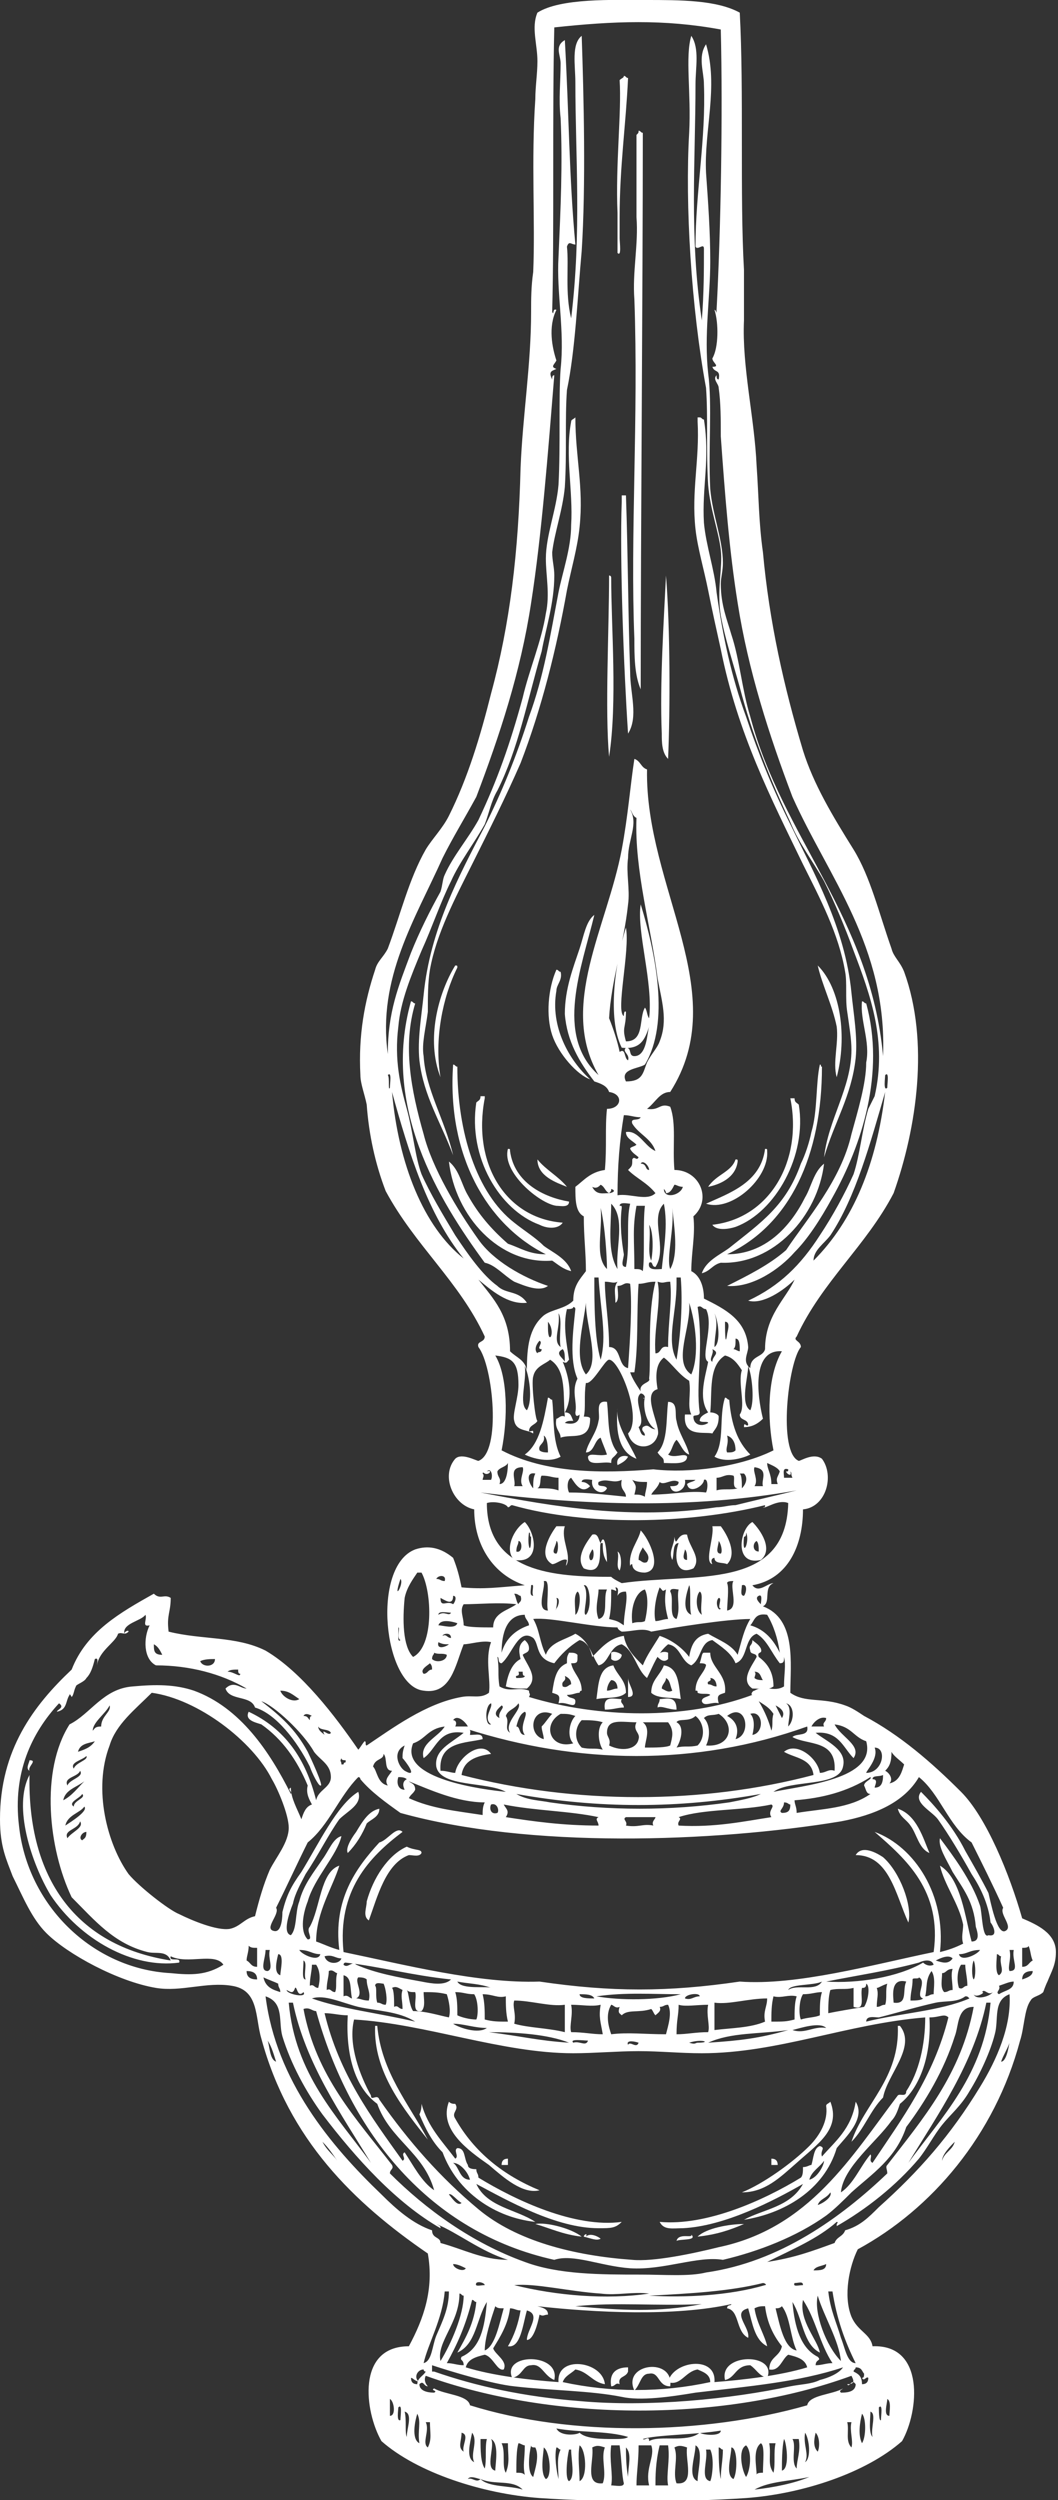 <?xml version="1.0" encoding="utf-8"?>
<!-- Generator: Adobe Illustrator 19.0.0, SVG Export Plug-In . SVG Version: 6.00 Build 0)  -->
<svg version="1.1" id="Layer_1" xmlns="http://www.w3.org/2000/svg" xmlns:xlink="http://www.w3.org/1999/xlink" x="0px" y="0px"
	 width="50.2px" height="118.6px" viewBox="0 0 50.2 118.6" style="enable-background:new 0 0 50.2 118.6;" xml:space="preserve">
<rect x="0" y="0" width="50.2" height="118.6" fill="#333333" stroke="none"/>
<style type="text/css">
	.st0{fill:#FFFFFF;}
</style>
<g>
	<path class="st0" d="M29.6,3.6c0.1,0,0.1,0.1,0.2,0.1c-0.1,2.2-0.4,4.2-0.4,6.6v1c0,0.2,0.1,0.9-0.1,0.7V11v-0.9
		c-0.1-2.3,0.2-4.8,0.1-6.3C29.5,3.7,29.6,3.7,29.6,3.6"/>
	<path class="st0" d="M30.3,6.2c0.1,0,0.1,0.1,0.2,0.1c0,7.6-0.1,18.7-0.1,26.4c-0.3-0.7-0.3-1.6-0.3-2.4c-0.2-4.9,0.2-10.5,0-16.1
		c-0.1-1.3,0.2-2.6,0.1-3.9c0-1.3,0-2.5,0-3.9C30.3,6.3,30.3,6.3,30.3,6.2"/>
	<path class="st0" d="M27.3,19.8C27.3,19.8,27.3,19.9,27.3,19.8c0,1.9,0.4,3.3,0.2,5.2c-0.1,1-0.4,2-0.6,3c-0.5,2.8-1.2,5.6-2.2,8.2
		c-0.7,1.6-1.5,3.2-2.3,4.8c-0.8,1.6-1.7,3.3-2,5c-0.1,0.6-0.1,1.3-0.1,2c-0.1,0.8-0.3,1.5-0.2,2.1c0.1,1.6,1,3,1.4,4.7
		c-0.6-1.6-1.4-2.8-1.6-4.5c-0.1-1,0.1-2.1,0.2-3.1c0.3-3.1,1.7-5.7,2.9-8c0.8-1.6,1.5-3.3,2.1-5.2c0.7-1.9,1-3.8,1.4-5.9
		c0.2-1,0.6-2.1,0.6-3.2c0.1-1.6-0.3-3.3,0-4.9C27.1,19.9,27.2,19.9,27.3,19.8"/>
	<path class="st0" d="M33.2,19.8c0.1,0,0.1,0.1,0.2,0.1c0.3,1.9-0.1,3.2,0,4.9c0.1,1.1,0.5,2.2,0.6,3.3c0.3,2.1,0.7,4,1.4,5.9
		c0.6,1.8,1.3,3.5,2.1,5.1c1.1,2.3,2.6,4.9,2.9,8c0.1,1,0.3,2.1,0.2,3.1c-0.2,1.8-1,3-1.5,4.7c0.2-1.8,1.3-3.3,1.3-5.1
		c0-0.5-0.1-1.1-0.2-1.8c-0.1-0.6,0-1.4-0.1-1.9c-0.3-1.8-1.2-3.5-2-5.1c-1.5-3.1-3.1-6.2-3.9-10.2c-0.2-0.9-0.4-1.8-0.6-2.8
		c-0.2-1-0.5-2-0.6-2.9c-0.2-1.8,0.2-3.3,0.1-5.1V19.8z"/>
	<path class="st0" d="M29.5,23.5h0.2c0.1,2.9,0.1,5.6,0.2,8.4c0,1,0.4,2.1-0.1,2.9c-0.2-3-0.4-8.2-0.3-11V23.5z"/>
	<path class="st0" d="M28.9,27.3c0.1,0,0.1,0.1,0.1,0.1c0,2.4,0.3,5.9-0.1,8.5C28.7,33.7,28.9,29.9,28.9,27.3"/>
	<path class="st0" d="M31.6,27.3c0.2,2.5,0.2,6.3,0.1,8.7c-0.3-0.3-0.3-0.8-0.3-1.2C31.3,32.4,31.5,29.4,31.6,27.3"/>
	<path class="st0" d="M21.6,45.8c0.1,0,0.1,0,0.1,0.1c-0.7,1.4-1.1,3.4-0.8,5.2C20.2,49.3,20.8,47.1,21.6,45.8"/>
	<path class="st0" d="M38.8,45.8c1.1,1.1,1.4,3.4,0.9,5.3c-0.2-0.7,0.1-1.6,0-2.4C39.5,47.7,39,46.7,38.8,45.8"/>
	<path class="st0" d="M26.4,46c0.1,0,0.1,0.1,0.2,0.1c0.1,0.4-0.2,0.6-0.2,0.9c-0.3,1.7,0.6,3.3,1.6,4.2c-0.6-0.2-1.5-1.2-1.8-2.1
		C25.9,48.2,26,46.9,26.4,46"/>
	<path class="st0" d="M19.5,47.5c0.1,0,0.1,0.1,0.2,0.1c-0.6,2-0.2,4.1,0.4,6.2c0.4,1.6,1.6,3.6,2.6,5c0.7,1,2.1,1.8,3.3,2.2
		c-0.4,0.3-1.1,0-1.6-0.2c-0.5-0.3-0.9-0.8-1.4-0.9C20.8,56.9,18.1,52.5,19.5,47.5"/>
	<path class="st0" d="M40.9,47.5c0.1,0,0.1,0.1,0.2,0.1c0.9,3.3-0.2,6.7-1.6,9.2c-0.6,1.1-1.2,2-1.8,2.6c-0.7,0.8-2,1.7-3.2,1.6
		c1-0.5,2-1,2.8-1.7c1-1.5,2.6-3.3,3.1-5.5c0.3-1.1,0.7-2.4,0.7-3.4C41.3,49.4,40.8,48.4,40.9,47.5"/>
	<path class="st0" d="M21.5,50.5c0.1,0,0.1,0.1,0.2,0.1c0,3.1,0.9,6,2.7,7.4c0.5,0.4,1,0.7,1.4,1.1c0.4,0.3,1.1,0.6,1.3,1.2
		c-0.4-0.1-0.6-0.3-0.9-0.5c-2.5,0.2-4.6-2.1-4.9-4.7c0.5,0.4,0.6,1.1,0.9,1.6c0.5,0.9,1.1,1.6,1.9,2.3c0.6,0.2,1,0.5,1.8,0.5
		C23.1,58.1,21.2,54.8,21.5,50.5"/>
	<path class="st0" d="M38.9,50.5c0.1,0,0,0.1,0.1,0.1c0,4.2-1.5,7.5-4.5,8.9c1.8,0,3-1.3,3.7-2.7c0.3-0.5,0.4-1.2,0.9-1.6
		c-0.3,2.5-2.4,4.8-4.9,4.7c-0.4,0.1-0.5,0.4-0.9,0.5c0.2-0.6,0.9-0.9,1.3-1.2c1.5-1.2,2.7-2,3.4-4c0.2-0.4,0.4-1,0.5-1.5
		C38.8,52.7,38.7,51.4,38.9,50.5"/>
	<path class="st0" d="M23,52.1c-0.6,3.1,1,5.7,3.7,5.9c-0.2,0.3-0.7,0.3-1.1,0.1c-1.9-0.7-3.4-3.2-3-5.8c0.1-0.1,0.2-0.1,0.2-0.3H23
		z"/>
	<path class="st0" d="M37.5,52.1h0.2c0,0.2,0.1,0.2,0.2,0.3c0.4,2.4-1.1,5.1-3,5.8c-0.3,0.1-0.9,0.2-1.1-0.1
		C36.5,57.8,38.1,55.1,37.5,52.1"/>
	<path class="st0" d="M24.1,54.5c0.1,0,0.1,0,0.1,0.1c0.2,1.5,1.6,2.2,2.8,2.4c0,0.3-0.4,0.2-0.6,0.2C25.6,57.1,23.8,55.6,24.1,54.5
		"/>
	<path class="st0" d="M36.3,54.5c0.1,0,0.1,0,0.1,0.1c0.1,1.3-1.7,2.9-2.9,2.5C34.6,56.6,36.1,56.1,36.3,54.5"/>
	<path class="st0" d="M25.5,55c0.4,0.5,1,0.8,1.4,1.3C26.4,56.1,25.5,55.8,25.5,55"/>
	<path class="st0" d="M34.9,55c0.1,0,0.1,0,0.1,0.1c-0.1,0.8-0.9,1.1-1.4,1.2C34,55.7,34.7,55.6,34.9,55"/>
	<path class="st0" d="M25.6,68.8c0.1,0.1,0.3,0.1,0.4,0.1c0-0.1,0-0.7-0.2-0.8C25.9,68.5,25.5,68.5,25.6,68.8 M26,66.3
		c0.1,0,0.1,0.1,0.2,0.1c0.1,0.9,0,1.9,0.4,2.7c-0.5,0.3-1.3,0.1-1.7-0.1C25.6,68.5,25.8,67.4,26,66.3"/>
	<path class="st0" d="M34.5,68.9c0.2,0,0.3,0,0.4-0.1c0-0.3-0.1-0.6-0.4-0.7C34.6,68.5,34.4,68.7,34.5,68.9 M34.4,66.3
		c0.1,0,0.1,0.1,0.2,0.1c0.1,1.2,0.4,2,1,2.6c-0.4,0.2-1.2,0.4-1.7,0.1C34.4,68.4,34.1,67.2,34.4,66.3"/>
	<path class="st0" d="M28.8,69c-0.1-0.3-0.2-0.5-0.3-0.8c-0.3,0.1-0.3,0.7-0.7,0.7c0.1-0.5,0.5-0.9,0.6-1.5c0.1-0.3-0.2-1,0.4-0.9
		c0.1,0.8,0,1.8,0.5,2.4c-0.2,0.3-0.3,0.2-0.3,0.5c-0.4-0.1-1.1,0.2-1.1-0.3C28,68.9,28.4,69.1,28.8,69"/>
	<path class="st0" d="M32.1,68.3c-0.2,0.2-0.2,0.5-0.4,0.7c0.3,0.2,0.8-0.1,0.9,0.1c0,0.4-0.7,0.3-1.1,0.3c0-0.3-0.1-0.2-0.3-0.5
		c0.5-0.5,0.4-1.6,0.5-2.4c0.5,0,0.3,0.6,0.4,0.9c0.1,0.6,0.5,1.1,0.6,1.6C32.4,68.9,32.3,68.5,32.1,68.3"/>
	<path class="st0" d="M29.3,66.8c-0.1,0.8,0.6,1.7,0.9,2.4C29.4,68.9,29.2,68,29.3,66.8"/>
	<path class="st0" d="M29.8,69.1c-0.1,0.2-0.3,0.3-0.5,0.4C29.2,69.1,29.6,69,29.8,69.1"/>
	<path class="st0" d="M24.5,73.6c0.3,0.1,0.3-0.5,0.1-0.5C24.6,73.3,24.5,73.3,24.5,73.6 M25.2,72.9c-0.1,0,0-0.2-0.1-0.2
		C25,73.3,25.2,73.9,25.2,72.9 M24.9,72.2c0.5,0.5,0.8,2-0.5,1.8C23.9,73.5,24.4,72.5,24.9,72.2"/>
	<path class="st0" d="M36,73.6c0-0.2,0-0.4-0.1-0.5C35.7,73.2,35.7,73.6,36,73.6 M35.3,72.9c-0.1,1.1,0.3,0.2,0.1-0.2
		C35.4,72.8,35.4,72.9,35.3,72.9 M35.7,72.2c0.4,0.4,1,1.3,0.4,1.8C34.8,74.3,35.1,72.5,35.7,72.2"/>
	<path class="st0" d="M30.3,74c0.1,0,0.2,0.2,0.4,0.1c0.2-0.3-0.1-0.5-0.2-0.7C30.4,73.6,30.3,73.7,30.3,74 M30.4,72.6
		c0.4,0.4,1.1,1.9,0.2,2c-0.3,0-0.6-0.1-0.6-0.4c-0.1,0-0.1,0.1-0.1,0.1C29.8,73.6,30.3,73.1,30.4,72.6"/>
	<path class="st0" d="M32.6,74c0-0.2,0-0.4-0.1-0.5C32.5,73.6,32.3,74,32.6,74 M32.6,72.8c0.1,0.6,0.7,1.1,0.3,1.6
		c-0.9,0.4-0.9-0.7-0.7-1.2c-0.3,0-0.2,0.5-0.3,0.8c-0.2-0.4,0.1-0.7,0.1-1.1C32.1,73.5,32.1,72.7,32.6,72.8"/>
	<path class="st0" d="M29.3,73.6c0.2,0.1,0.2,0.7,0.1,0.9C29.2,74.3,29.4,73.9,29.3,73.6"/>
	<path class="st0" d="M24.5,79.6c0.2,0,0.4,0,0.4-0.1c-0.1,0-0.1-0.1-0.1-0.2h-0.2C24.7,79.6,24.4,79.4,24.5,79.6 M24.9,77.8
		c0.1,0.1,0.2,0.2,0.2,0.4c0,0.2-0.2,0.2-0.3,0.3c0.2,0.5,0.8,1.1,0.2,1.6c-0.5,0-0.7,0-1-0.1c0.1-0.6,0.3-1.1,0.7-1.3
		C24.6,78.3,24.6,78,24.9,77.8"/>
	<path class="st0" d="M35.8,79.6c0.1,0.1,0.3,0.1,0.4,0.1c-0.1-0.1-0.1-0.4-0.4-0.4C35.9,79.4,35.8,79.5,35.8,79.6 M35.7,77.8
		c0.1,0.1,0.3,0.2,0.4,0.4c0.1,0.3-0.2,0.1-0.1,0.4c0.4,0.3,0.7,0.7,0.7,1.4c-0.3,0.2-0.5,0.1-1,0.1c-0.6-0.4,0-1.1,0.2-1.5
		c0-0.2-0.3-0.1-0.3-0.3C35.5,78,35.7,78.1,35.7,77.8"/>
	<path class="st0" d="M29.5,78.5c0,0.2-0.3,0.4-0.5,0.2v-0.3C29.1,78.3,29.4,78.4,29.5,78.5"/>
	<path class="st0" d="M31.7,78.4v0.3c-0.2,0.2-0.4,0-0.5-0.1C31.2,78.4,31.5,78.3,31.7,78.4"/>
	<path class="st0" d="M28.8,80.2c0.2,0,0.3-0.1,0.5-0.1c0-0.2-0.1-0.4-0.3-0.4C28.9,79.8,28.8,80,28.8,80.2 M29.7,80.3
		c-0.3,0.3-0.9,0.2-1.4,0.3c0.1-0.7,0.1-1.5,0.8-1.6C29.3,79.5,29.7,79.7,29.7,80.3"/>
	<path class="st0" d="M31.4,80.1c0.2,0.1,0.3,0.2,0.5,0.1c-0.1-0.2-0.1-0.5-0.3-0.6C31.6,79.8,31.4,79.9,31.4,80.1 M32.3,80.6
		c-0.4-0.1-1.1,0-1.4-0.3c0-0.6,0.4-0.8,0.6-1.3C32.2,79.1,32.2,79.9,32.3,80.6"/>
	<path class="st0" d="M29.8,79.6c0,0.3,0.5,0.9,0,0.9V79.6z"/>
	<path class="st0" d="M29.5,80.6c-0.1,0.2,0.1,0.2,0.1,0.4c-0.3,0-0.5,0.1-0.9,0.1C28.6,80.4,29.1,80.6,29.5,80.6"/>
	<path class="st0" d="M32.1,81.1c-0.4,0-0.7-0.2-0.9-0.1c0-0.2,0.1-0.2,0.1-0.4C31.6,80.6,32.1,80.4,32.1,81.1"/>
	<path class="st0" d="M1.4,83.5c0.4,0-0.1,0.3,0,0.5C1.2,83.9,1.4,83.6,1.4,83.5"/>
	<path class="st0" d="M18,85.8c0,0.4-0.4,0.5-0.6,0.7c-0.2,0.5-0.5,1-0.9,1.4c-0.1-0.2,0.1-0.6,0.4-1C17.2,86.4,17.5,85.9,18,85.8"
		/>
	<path class="st0" d="M42.6,85.8c0.9,0.3,1.2,1.4,1.5,2.1c-0.5-0.2-0.6-0.9-0.9-1.3C43,86.3,42.7,86.2,42.6,85.8"/>
	<path class="st0" d="M20,87.9c-0.1,0.2-0.4,0.1-0.6,0.1c-1.1,0.4-1.5,2-1.9,3.1c-0.3-0.2-0.1-0.6-0.1-0.9c0.3-1.1,1-2.2,1.9-2.6
		C19.7,87.8,20,87.7,20,87.9"/>
	<path class="st0" d="M43.1,91.2c-0.6-1.3-0.9-3.2-2.5-3.2c0.3-0.5,1-0.1,1.3,0.1C42.7,88.8,43.3,90.4,43.1,91.2"/>
	<path class="st0" d="M17.9,96.1c0.2,2.2,1.5,3.7,2.4,5.4c-1.1-1.4-2.6-3.2-2.5-5.4H17.9z"/>
	<path class="st0" d="M42.6,96.1h0.1c0.8,1-0.6,2.3-0.8,3.4c-0.6,0.6-0.9,1.5-1.5,2.1C41,99.8,42.7,98.6,42.6,96.1"/>
	<path class="st0" d="M21.3,99.7c0.1,0.1,0.2,0.1,0.3,0.1c0.2,0.3-0.2,0.4,0,0.7c0.9,1.6,2.3,2.7,4,3.4c-0.8,0.2-1.7-0.6-2.4-1.2
		C22.2,102,20.8,101,21.3,99.7"/>
	<path class="st0" d="M39.4,99.7c0.5,1.3-0.6,2-1.6,2.9c-0.8,0.7-1.5,1.4-2.6,1.4c1-0.4,2.4-1.4,3.2-2.2c0.5-0.5,0.9-1.2,0.8-1.9
		C39.2,99.8,39.3,99.8,39.4,99.7"/>
	<path class="st0" d="M22.3,103.4c-0.1-0.4-0.5-0.8-0.8-0.8C21.8,102.8,21.8,103.4,22.3,103.4 M22.6,103.6c0.5,1.1,1.9,1.2,2.8,1.8
		c-1.9-0.2-3.7-1.4-4.4-3.3c-0.5-0.5-0.8-1.1-1.1-1.8c0.1-0.2,0.1-0.4,0.1-0.5c0.3,1.1,1,1.8,1.6,2.6c0.2-0.1-0.1-0.4,0.1-0.5
		c0.4,0,0.3,0.5,0.5,0.8c0,0.2,0.3,0.2,0.4,0.2c0,0.2,0.1,0.2,0.1,0.4c1.8,1.1,4.6,2.4,6.8,2.1c-0.3,0.3-0.5,0.3-1.1,0.3
		C26.4,105.7,24.1,104.4,22.6,103.6"/>
	<path class="st0" d="M38.4,103.4c0.4-0.1,0.7-0.7,0.7-0.9C38.9,102.8,38.5,103,38.4,103.4 M38.1,103.6c-1.4,0.8-3.7,2-5.7,2.1
		c-0.5,0-0.9,0.1-1.1-0.3c2.2,0.2,4.9-1,6.7-2.1c0.1-0.1,0.1-0.3,0.1-0.5c0.2,0,0.3-0.1,0.4-0.1c0.1-0.3,0.1-0.8,0.4-0.9
		c0.3,0.1,0,0.2,0.1,0.5c0.6-0.7,1.4-1.3,1.6-2.6c0.5,0.8-0.5,1.7-0.9,2.2c-0.6,2-2.5,3.1-4.4,3.4C36.2,104.8,37.5,104.7,38.1,103.6
		"/>
	<path class="st0" d="M24.1,102.4v0.3h-0.3C23.8,102.5,23.9,102.4,24.1,102.4"/>
	<path class="st0" d="M36.6,102.4c0.2,0,0.3,0.1,0.3,0.3h-0.3V102.4z"/>
	<path class="st0" d="M27.6,106.1c-0.9-0.1-1.5-0.4-2.2-0.6C25.9,105.4,27.1,105.7,27.6,106.1"/>
	<path class="st0" d="M35.3,105.5c-0.7,0.3-1.3,0.5-2.2,0.6C33.5,105.7,34.6,105.5,35.3,105.5"/>
	<path class="st0" d="M26.3,112.9c-0.5-0.2-0.6-0.8-1.1-0.7c-0.4,0-0.4,0.5-0.9,0.6C23.8,111.6,26.6,111.6,26.3,112.9"/>
	<path class="st0" d="M36.4,112.8c-0.4-0.1-0.5-0.4-0.8-0.6c-0.7,0-0.7,0.6-1.2,0.7C34.1,111.6,36.9,111.6,36.4,112.8"/>
	<path class="st0" d="M29.8,112.3v0.2c-0.1,0.3-0.5,0.2-0.4,0.6c-0.2-0.1-0.2,0.1-0.4,0.1C28.9,112.6,29.2,112.3,29.8,112.3"/>
	<path class="st0" d="M31.8,113.2c-0.6,0-0.5-0.7-1-0.6c-0.4,0-0.4,0.5-0.7,0.8C29.5,112.1,32,111.8,31.8,113.2"/>
	<path class="st0" d="M24.8,118.1c-0.5-0.5-1.3-0.2-2-0.5C23.2,118,24.2,117.9,24.8,118.1 M35.8,118.1c0.9-0.1,1.9-0.3,2.6-0.6
		C37.5,117.7,36.5,117.7,35.8,118.1 M22.8,117.6c-0.1,0-0.5-0.2-0.6,0C22.4,117.5,22.6,117.8,22.8,117.6 M33.7,117.7
		c0.1-0.2,0.2-1.1,0-1.5h-0.2C33.6,116.7,33.2,117.6,33.7,117.7 M27,117.7c0.3-0.2,0.1-1,0.1-1.5H27C26.9,116.6,26.8,117.6,27,117.7
		 M34.2,117.6c0-0.5,0.1-0.9,0.1-1.4c-0.1,0-0.1-0.1-0.2-0.1C34.1,116.4,34.1,117.2,34.2,117.6 M26.5,117.6c0-0.5-0.1-1,0.1-1.4
		c-0.1,0-0.1-0.1-0.2-0.1C26.3,116.5,26.4,117.2,26.5,117.6 M34.8,117.6c0.2-0.3,0.2-1.5-0.1-1.5C34.7,116.5,34.4,117.4,34.8,117.6
		 M31.1,117.9h0.6c-0.1-0.5,0.1-1.2,0-1.9h-0.4C31.1,116.8,31.1,117.5,31.1,117.9 M30.2,117.9h0.6c-0.2-0.8,0.3-1.4,0.1-1.9h-0.6
		C30.3,116.8,30.2,117.3,30.2,117.9 M29.8,117.5c0-0.5,0.2-1.1-0.1-1.4C29.7,116.3,29.7,117,29.8,117.5 M29,117.9
		c0.2,0,0.6,0.1,0.6-0.1c-0.1-0.4-0.1-1.1-0.2-1.8H29C28.9,116.7,29.1,117.4,29,117.9 M25.9,117.6c0.3-0.1,0.2-1.3-0.1-1.5
		C25.8,116.3,25.6,117.3,25.9,117.6 M35.4,117.5c0.2-0.3,0.3-1.2,0-1.5C35,116.2,35.2,117.2,35.4,117.5 M33.1,117.7
		c0-0.5,0.3-1.5-0.1-1.7C33,116.5,32.6,117.5,33.1,117.7 M32,116.1c0.2,0.5-0.1,1.2,0.1,1.7c0.9,0.1,0.4-1.1,0.5-1.7
		C32.3,116,32.2,116,32,116.1 M28.1,116.1c0.1,0.6-0.4,1.8,0.5,1.7c0.2-0.5-0.1-1.2,0.1-1.7C28.4,116,28.3,116,28.1,116.1
		 M27.5,117.7c0.4-0.2,0.3-1.5,0-1.7C27.4,116.5,27.5,117.2,27.5,117.7 M25.3,117.5c0.1-0.4,0.3-1,0.1-1.4c-0.1,0-0.2,0-0.2-0.1
		C25.1,116.4,25,117.3,25.3,117.5 M35.9,117.4c0-0.1,0.2-0.1,0.3-0.1c0-0.5,0.1-1.3-0.1-1.4C35.7,116.2,35.9,117,35.9,117.4
		 M24.5,117.3c0.2,0,0.3,0,0.4,0.1c-0.1-0.5,0-0.7,0-1.4c-0.1,0-0.2-0.1-0.3-0.1C24.5,116.2,24.5,116.8,24.5,117.3 M36.7,117.3
		c0.1-0.4,0-1,0.1-1.4h-0.3C36.6,116.5,36.4,116.9,36.7,117.3 M24,117.3c0.2-0.5,0.1-0.8,0.1-1.4h-0.3C24,116.3,23.8,117,24,117.3
		 M37.1,117.2c0.4-0.1,0.2-1.4,0.1-1.5C37.1,116.1,37.1,116.8,37.1,117.2 M23.5,117.2c0-0.3,0.2-1.3-0.2-1.5
		C23.5,116,23,117.1,23.5,117.2 M37.8,117.1c0-0.4,0.2-0.8,0.1-1.4h-0.3C37.8,116,37.5,116.8,37.8,117.1 M23,117.1
		c0.1-0.4,0-1,0.1-1.4h-0.3C22.8,116.2,22.8,116.8,23,117.1 M38.2,116.8c0.3-0.2,0.2-1.1,0-1.4C38.1,116,38.4,116.4,38.2,116.8
		 M22.5,116.8c-0.2-0.4,0.2-1-0.1-1.4C22.3,115.9,22.1,116.6,22.5,116.8 M38.8,116.3c0.1-0.2,0.1-0.7-0.1-0.9
		C38.6,115.8,38.6,116.1,38.8,116.3 M22,116.3c-0.1-0.3,0.3-0.8-0.1-0.9C21.9,115.8,21.7,116.1,22,116.3 M30.8,115.8
		c0.5-0.3,1.8,0.1,2.4-0.4c0.1,0.1,1,0.2,1-0.1c-1.2,0.2-3.1,0.2-3.7,0.4C30.6,115.8,30.8,115.5,30.8,115.8 M27.5,115.4
		c0.3,0.3,1.1,0.3,1.6,0.3c0.3,0,0.6,0,0.7-0.1c-1-0.3-2.3-0.2-3.4-0.4C26.6,115.6,27.4,115.5,27.5,115.4 M40.4,116.1
		c0.1-0.3-0.1-0.8,0-1.2h-0.2C40.3,115.3,40.1,115.8,40.4,116.1 M20.3,116.1c0.2-0.4,0.1-0.7,0.1-1.2h-0.2
		C20.4,115.3,20,115.9,20.3,116.1 M40.9,115.9c0.2-0.3,0.2-1.2,0-1.4C40.8,114.9,40.7,115.5,40.9,115.9 M19.9,115.9
		c-0.1-0.6,0.1-1-0.1-1.4C19.7,114.8,19.5,115.7,19.9,115.9 M41.4,115.6c-0.1-0.4,0.2-1.1-0.1-1.2C41.3,114.7,41.2,115.4,41.4,115.6
		 M19.3,115.6c0-0.4,0.3-1.1-0.1-1.2C19.3,114.8,19.2,115.4,19.3,115.6 M41.8,114.8c0-0.2,0.1-0.8-0.1-0.6
		C41.7,114.3,41.7,114.9,41.8,114.8 M19,114.8c0-0.2,0.1-0.8-0.1-0.6C18.9,114.3,18.8,114.9,19,114.8 M42.2,114.6
		c0-0.2,0.1-0.7-0.1-0.8C42.1,114,41.9,114.6,42.2,114.6 M18.5,114.6c0.3,0,0.2-0.7,0-0.8V114.6z M40.4,112.7
		c-6,2.2-14.1,2.2-20.2,0c-0.1,0.2,0,0.4,0.1,0.5c-0.2,0-0.2-0.3-0.4-0.1c0,0.4,0.6,0.4,0.7,0.4c0.2-0.1-0.2-0.1,0-0.2
		c0.5,0.3,1.6,0.3,1.7,0.8c4.8,1.5,11.1,1.4,16,0c0.1-0.5,1.2-0.5,1.7-0.8c-0.1,0.1-0.2,0.1-0.1,0.2c0.2,0,0.7,0,0.7-0.4
		c-0.2-0.3-0.3,0.2-0.4,0C40.6,113.1,40.5,112.9,40.4,112.7 M40.9,113.1c0.2,0,0.3-0.1,0.3-0.3c-0.1-0.1-0.2,0.2-0.3,0
		c0.1,0,0.1-0.1,0.1-0.2c-0.1-0.1-0.1-0.3-0.4-0.3c0,0.1-0.1,0.1-0.1,0.2C40.7,112.6,40.9,112.7,40.9,113.1 M19.5,112.8
		c0,0.2,0.1,0.3,0.3,0.3c0-0.3,0.3-0.4,0.4-0.6c-0.1,0-0.1-0.1-0.1-0.1c-0.3,0-0.5,0.4-0.2,0.6C19.6,112.9,19.6,112.8,19.5,112.8
		 M20.6,112.5c2,0.7,4.3,1.2,6.9,1.4c3.3,0.3,7.2-0.1,10-0.7c0.5-0.1,1-0.1,1.4-0.3c0.4-0.1,0.9-0.3,1.1-0.6c-2.1,0.7-4.5,0.9-7,1.2
		c-1.2,0.2-2.6,0.4-3.5,0.2c-1.5-0.3-3.4-0.3-5.1-0.5c-1-0.1-3-0.7-3.9-1V112.5z M26,109.8c-0.2,0-0.2,0.1-0.4,0
		c-0.1,0.5-0.3,1.2-0.6,1.2c0-0.5,0.7-1.2,0-1.4c-0.2,0.7-0.3,1.8-0.9,1.7c0.3-0.5,0.5-1.1,0.6-1.7c-0.2,0-0.3-0.1-0.5-0.1
		c-0.1,0.8-0.5,1.4-0.8,1.9c0.1,0.3,0.7,0.6,0.5,1c-0.3,0.1-0.5-0.6-0.9-0.7c-0.4,0.1-0.8,0.2-0.9,0.6c1.3,0.4,3,0.6,4.4,0.7
		c-0.1-1.3,2.1-1,2.2,0.1c-0.6-0.1-0.8-0.6-1.4-0.7c-0.2,0.2-0.5,0.3-0.6,0.6c2.3,0.5,4.7,0.5,7,0c0-0.4-0.4-0.5-0.6-0.6
		c-0.6,0.1-0.8,0.8-1.4,0.6c0.2-1,2.3-1.3,2.2,0c1.3-0.1,3.1-0.3,4.4-0.7c-0.1-0.4-0.5-0.5-0.9-0.6c-0.3,0.2-0.4,0.8-0.9,0.7
		c0-0.6,0.5-0.6,0.6-1.1c-0.4-0.5-0.7-1.1-0.8-1.9c-0.2,0-0.3,0-0.5,0.1c0.1,0.7,0.5,1.3,0.6,1.8c-0.6-0.3-0.7-1.1-0.9-1.8
		c-0.8,0.2,0.1,0.9,0,1.4c-0.6-0.3-0.4-1.3-1-1.4c0-0.2,0.2-0.1,0.2-0.2c-2.7,0.6-6.5,0.4-9.2,0.1C25.9,109.5,26,109.6,26,109.8
		 M36.8,109.5c0.2,0.8,0.4,1.9,1,2c-0.3-0.6-0.3-1.6-0.7-2.1C37,109.5,36.9,109.5,36.8,109.5 M23,111.5c0.5-0.2,0.7-1.3,0.9-2
		c-0.2,0-0.3,0-0.4-0.1C23.3,110,23,110.9,23,111.5 M33.3,109.3c-2.2,0.1-4-0.1-6,0.1C29.5,109.6,31.2,109.7,33.3,109.3 M38.9,111.6
		c-0.8-0.4-0.8-1.6-1.3-2.4c0.1,1.2,0.4,2.2,1.2,2.6c0.2,0.2-0.1,0.1-0.1,0.4c0.3,0,0.5-0.1,0.8-0.1c-0.6-0.9-0.8-2.1-1.4-3
		C37.9,110.1,38.8,111,38.9,111.6 M21.2,112.1c0.3,0,0.5,0.1,0.8,0.1c0-0.3-0.2-0.2-0.1-0.4c0.9-0.4,1.1-1.4,1.2-2.6
		c-0.5,0.8-0.5,2-1.4,2.4c0.4-0.7,0.8-1.4,0.9-2.4c-0.1,0-0.1-0.1-0.2-0.1C22.1,110.3,21.7,111.2,21.2,112.1 M39.9,112
		c-0.1-1-0.8-2.1-1.1-3.1C38.6,109.7,39.2,111.3,39.9,112 M20.9,112c0.5-0.8,1.1-2.2,1.1-3.1c-0.1,0-0.1-0.1-0.2-0.1
		C21.8,110.2,20.7,111.1,20.9,112 M39.9,110.9c0.2,0.5,0.3,1.2,0.7,1.2c-0.5-1-0.9-2.1-1.1-3.4h-0.2
		C39.4,109.6,39.7,110.2,39.9,110.9 M20.1,112.1c0.4-0.1,0.4-0.8,0.6-1.3c0.3-0.7,0.6-1.3,0.6-2.1h-0.2
		C21,110,20.3,111.2,20.1,112.1 M37.7,108.3c-0.1,0.2,0.2,0.1,0.4,0.1C38.1,108.2,37.9,108.3,37.7,108.3 M36.3,108.4
		c0.1,0,0-0.1-0.1-0.1c-1.6,0.4-3.5,0.5-5.4,0.6C32.5,109,34.6,108.9,36.3,108.4 M28.5,108.8c-1.5-0.1-3.1-0.5-4.1-0.4
		c2,0.5,4.4,0.7,6.4,0.4C30,108.7,29.3,108.9,28.5,108.8 M22.6,108.3c-0.1,0.2,0.2,0.1,0.4,0.1C23,108.3,22.7,108.2,22.6,108.3
		 M38.6,107.7c0.3,0,0.6,0,0.6-0.3C39,107.5,38.7,107.5,38.6,107.7 M22.1,107.6c-0.2-0.1-0.4-0.2-0.6-0.2
		C21.5,107.6,22,107.8,22.1,107.6 M38.8,104.6c0.3-0.1,0.7-0.4,0.6-0.6C39.2,104.3,38.9,104.3,38.8,104.6 M21.9,104.5
		c-0.2-0.1-0.5-0.5-0.6-0.4C21.4,104.2,21.7,104.7,21.9,104.5 M44.7,102.5c0.1-0.4,0.5-0.5,0.6-0.9
		C45.1,101.8,44.7,102.2,44.7,102.5 M16,102.5c-0.2-0.3-0.4-0.6-0.7-0.9C15.5,102,15.8,102.2,16,102.5 M47.9,96.9
		c-0.1,0.3-0.3,0.6-0.4,0.9C47.8,97.8,47.9,96.8,47.9,96.9 M33.1,96.9c0.7,0,0.2-0.2-0.4,0C33,97,33,96.9,33.1,96.9 M29.8,97
		c0.1-0.2,0.4,0.2,0.5-0.1C30,96.8,29.7,96.8,29.8,97 M27.2,96.9c0.3-0.1,0.6,0.2,0.7-0.1C27.7,96.8,27,96.7,27.2,96.9 M12.7,96.8
		c0.1,0.3,0.1,0.9,0.4,1C13,97.5,12.9,97.1,12.7,96.8 M33.6,96.9c1.5-0.1,2.4-0.2,3.8-0.6C36,96.5,34.7,96.4,33.6,96.9 M27,96.9
		c-1-0.4-2.5-0.5-3.8-0.5C24.8,96.6,25.5,96.8,27,96.9 M37.6,96.3c0.6,0.2,1-0.2,1.6-0.1C38.9,95.9,38,96.2,37.6,96.3 M23.1,96.2
		c-0.6,0-1.1-0.2-1.6-0.2C21.8,96.2,22.7,96.5,23.1,96.2 M33.3,97.4c-1,0-2-0.1-3-0.1c-1,0-2.1,0.1-3.1,0.1c-3.4,0-7-1.4-10.4-1.6
		c-0.3,1.2,0.3,2.7,0.8,3.6c0,0.3,0.3-0.1,0.4,0.2c1.4,2,2.9,3.7,4.7,5.2c1.8,1.5,4.5,2.2,7.3,2.4c1,0.1,2.9-0.3,4.1-0.6
		c4.3-0.9,6.3-4.3,8.5-7.2c0.1-0.1,0.4,0.1,0.4-0.2c0.6-0.9,0.9-2.2,0.9-3.5C40.2,96,36.9,97.4,33.3,97.4 M44.1,95.7
		c0.1,1.7-0.4,3.3-1.4,4.1c-0.1,0.3-0.2,0.6-0.4,0.8c-0.7,1-2.3,2.2-2.4,3.4c0.6-0.4,0.9-1.2,1.4-1.8c0.1,0.1-0.1,0.3,0.1,0.4
		c1.4-2.1,2.9-4.1,3.6-6.9C44.8,95.5,44.6,95.7,44.1,95.7 M19.1,102.5c0.2-0.1-0.1-0.3,0.1-0.4c0.4,0.6,0.8,1.4,1.4,1.8
		c-0.5-1.8-2.1-2.4-2.7-4.1c-1.1-0.8-1.5-2.4-1.4-4.2c-0.4,0-0.7-0.1-1.1-0.1C16.1,98.4,17.6,100.4,19.1,102.5 M18.6,102.7
		c0.1,0.2-0.1,0.2-0.1,0.4c1.7,1.7,3.9,3.3,6.4,4.2c1.6,0.6,3.6,0.6,5.5,0.6c1.1,0,2.3,0.1,3.1-0.1c3.5-0.5,6.4-2.6,8.6-4.7
		c0-0.2-0.1-0.3,0-0.4c1.7-2.2,3.5-4.3,4.1-7.5c-0.8,0-0.7,0.9-0.9,1.4c-0.5,1.6-1.4,3.1-2.3,4.3c-0.5,1.5-1.6,2.2-2.6,3.1
		c-0.4,0.4-0.8,0.8-1.2,1.1c-1.4,1-3.2,1.7-4.9,2.1c-1.2-0.2-2.8,0.5-4.4,0.4c-1.4-0.1-2.7-0.7-3.6-0.4c-5.9-1.3-9.7-6-11.3-11.8
		c-0.2,0-0.3-0.2-0.6-0.1C15,98.5,16.9,100.5,18.6,102.7 M32.1,96.5c0.5,0,0.9-0.1,1.5-0.1c0.1-0.3-0.1-0.8,0-1.3
		c-0.5,0-1.1,0.1-1.4,0C32.2,95.6,32.1,95.8,32.1,96.5 M29,96.5c0.8-0.1,1.6,0,2.6,0c0.1-0.4,0.3-1,0.1-1.4c-0.2,0-0.2,0.1-0.4,0.1
		c0.1,0.2-0.1,0.3-0.2,0.4c-0.1-0.1-0.1-0.2-0.2-0.3c-0.6,0.2-1.1,0-1.4,0.3c-0.1-0.1-0.2-0.1-0.1-0.4c-0.2,0.1-0.3-0.1-0.4-0.1
		C28.7,95.6,28.9,96.2,29,96.5 M27.1,96.4c0.6,0,1,0.1,1.5,0.1c-0.1-0.6-0.2-0.8-0.1-1.4c-0.4,0.1-0.9,0-1.4,0
		C27.2,95.6,27,96.1,27.1,96.4 M46.8,95c-0.6,2.9-2.3,5.3-3.7,7.6c1.6-2.2,3.6-4.2,3.9-7.6H46.8z M17.6,102.6
		c-1.4-2.3-3.1-4.7-3.7-7.6h-0.2C14,98.4,16,100.4,17.6,102.6 M33.9,95c0,0.6,0,0.8,0,1.3c0.8-0.1,1.7-0.1,2.4-0.4
		c-0.1-0.5,0.1-0.7,0.1-1.1C35.5,94.8,34.6,95.1,33.9,95 M24.4,96c0.7,0.2,1.6,0.2,2.4,0.4c0-0.5,0-0.7,0-1.3
		c-0.7,0.1-1.6-0.2-2.4-0.2C24.3,95.2,24.5,95.5,24.4,96 M36.4,107.3c1.3-0.2,2.1-0.5,3.2-0.9c0.1-0.3,0.4-0.3,0.5-0.6
		c0.7-0.2,1.1-0.6,1.6-1.1c1.9-1.7,3.4-3.4,4.8-5.7c0.8-1.3,1.5-2.9,1.4-4.4c-0.8,0.3-0.5,1.2-0.7,1.9c-0.2,0.8-0.7,1.9-1.2,2.7
		c-0.4,0.7-0.9,1.1-1.3,1.6c-0.4,0.5-0.7,1.1-1.1,1.6c-1.1,1.3-2.5,2.4-3.9,3.2v-0.1c0,0,0.1-0.1,0-0.1
		C38.8,106.2,37.6,106.7,36.4,107.3 M45.8,94.7c-0.4,0.3-0.9,0.2-1.4,0.3c-0.9,0.2-1.9,0.5-2.7,0.7c-0.2,0-0.6-0.1-0.6,0.2
		c1.6-0.4,3.5-0.5,4.9-1.1C45.9,94.7,45.9,94.7,45.8,94.7 M36.7,94.7c-0.1,0.4-0.1,0.8-0.1,1.2c0.6,0,0.7,0,1.1-0.1
		c0-0.4,0-0.8,0.1-1.1C37.4,94.6,37.1,94.8,36.7,94.7 M23,95.8c0.4,0.1,0.6,0.1,1.1,0.1c-0.1-0.4-0.1-0.8-0.1-1.2
		c-0.4,0.1-0.6-0.1-1.1-0.1C23,95,23,95.4,23,95.8 M17,95.2c-0.8-0.2-1.6-0.6-2.2-0.4c1.4,0.5,3.2,0.7,4.9,1.1
		C18.9,95.4,17.9,95.4,17,95.2 M20.9,105.7c-2.1-1.2-4-3.3-5.6-5.4c-0.8-1.1-1.5-2.4-1.9-3.7c-0.2-0.7,0.1-1.6-0.8-1.9
		c0.5,4,3.1,7.1,5.5,9.4c0.7,0.7,1.5,1.4,2.4,1.7c0,0.4,0.4,0.3,0.4,0.6c1.1,0.3,2,0.8,3.2,0.8c-1.3-0.4-2.4-1.3-3.4-1.7
		C20.9,105.6,20.9,105.6,20.9,105.7 M32.5,94.8c0.3,0.1,0.4-0.1,0.7-0.1C33.2,94.5,32.5,94.6,32.5,94.8 M28.3,94.7
		c1.1,0.2,2.9,0.2,4-0.1C30.9,94.6,29.7,94.5,28.3,94.7 M28.2,94.8c-0.1-0.2-0.4-0.2-0.7-0.2C27.5,94.8,27.9,94.8,28.2,94.8
		 M38.1,94.6c-0.2,0.3-0.2,1-0.1,1.2c0.3-0.1,0.7-0.1,0.9-0.2c0-0.4,0-0.8,0.1-1.1C38.7,94.5,38.5,94.6,38.1,94.6 M21.7,95.6
		c0.2,0.1,0.6,0.2,0.9,0.2c0.1-0.2,0.1-0.9-0.1-1.2c-0.4,0-0.5-0.1-0.9-0.1C21.7,94.8,21.7,95.2,21.7,95.6 M46.2,94.6
		c0.1,0.3,0.8,0.1,0.9-0.1c-0.2,0.2-0.4-0.2-0.5,0C46.8,94.5,46.3,94.8,46.2,94.6 M13.6,94.4c0,0.2,1,0.4,0.8,0.1
		c-0.3,0.3-0.3-0.3-0.4-0.2C13.9,94.6,13.8,94.5,13.6,94.4 M40.9,94.3c-0.1,0.4,0.2,1.1-0.4,0.9v-0.9c-0.4,0.1-0.7,0-1.1,0.1
		c-0.1,0.3-0.1,0.8-0.1,1.1c0.5-0.1,1.1-0.2,1.7-0.3c0.2-0.3,0.3-1,0.1-1.1C41.1,94.3,41,94.3,40.9,94.3 M19.6,95.4
		c0.6,0,1.2,0.2,1.7,0.3c0.1-0.3,0-0.8-0.1-1.1c-0.4-0.1-0.7-0.1-1.1-0.1c0,0.3,0.1,0.7-0.1,0.9c-0.5,0.1-0.2-0.6-0.3-0.9
		c-0.2,0-0.3,0-0.4-0.1C19.4,94.5,19.4,95.1,19.6,95.4 M41.6,94.3c0.1,0.3,0,0.5,0,0.9c0.2,0,0.2-0.1,0.4-0.1c0.1-0.3,0-0.7,0.1-1
		C41.8,94.2,41.7,94.3,41.6,94.3 M18.7,95.2c0.2-0.1,0.2,0.1,0.4,0.1c0-0.4-0.1-0.6,0-0.9c-0.2-0.1-0.3-0.2-0.5-0.1
		C18.7,94.4,18.7,94.9,18.7,95.2 M42.4,95c0.7,0.1,0.4-0.6,0.6-1C42.2,93.8,42.4,94.8,42.4,95 M37.4,94.4c0.4-0.3,1.3,0.1,1.6-0.4
		C38.6,94.2,37.5,94.1,37.4,94.4 M23.3,94.3c-0.5-0.2-1.1-0.2-1.6-0.3C21.9,94.4,23.1,94.2,23.3,94.3 M17.9,95
		c0.2,0,0.2,0.1,0.4,0.1c0.1-0.2,0-0.8-0.1-1c-0.1,0-0.4-0.1-0.4,0.1C17.9,94.3,17.8,94.7,17.9,95 M47.4,94.2c0.1,0.2-0.2,0.3,0,0.4
		c0.3-0.2,0.7-0.2,0.7-0.6C47.9,94,47.7,94.1,47.4,94.2 M13.3,94.5c0-0.2-0.1-0.2-0.1-0.4c-0.2-0.1-0.5-0.2-0.7-0.3
		C12.6,94.3,13,94.4,13.3,94.5 M43.3,93.9c0,0.4-0.1,0.6-0.1,1c0.2,0,0.5,0,0.6-0.1c-0.4-0.1,0.2-0.8-0.2-1
		C43.6,93.9,43.3,93.8,43.3,93.9 M16.9,94.8c0.2,0,0.3,0.1,0.6,0.1c0.1-0.4-0.1-0.6-0.1-1c-0.1-0.1-0.3-0.1-0.4-0.1
		C16.8,94,17.3,94.6,16.9,94.8 M43.9,94.7c0.2,0,0.2-0.1,0.4-0.1c0-0.3,0.1-0.8-0.1-1.1C43.9,93.9,44,94.3,43.9,94.7 M16.3,94.7
		c0.2-0.1,0.3,0.1,0.4,0.1c-0.1-0.5,0-1-0.4-1.1C16.3,93.9,16.3,94.3,16.3,94.7 M48.5,93.9c0.3-0.1,0.5-0.2,0.5-0.4
		C48.7,93.5,48.5,93.6,48.5,93.9 M12.2,93.9c0-0.3-0.2-0.4-0.5-0.4C11.7,93.8,11.9,93.9,12.2,93.9 M44.7,93.6c0,0.3-0.1,0.7,0.1,0.9
		c0.2,0,0.2-0.1,0.4-0.1c0-0.4-0.1-0.7,0-1C44.9,93.4,44.9,93.6,44.7,93.6 M15.5,94.4c0.2-0.1,0.2,0.1,0.4,0.1
		c0.1-0.2,0-0.6,0.1-0.9c-0.1,0-0.2-0.2-0.4-0.1C15.6,93.8,15.5,94,15.5,94.4 M45.5,94.3c0.2,0.1,0.2-0.1,0.4-0.1
		c0-0.4-0.1-0.7-0.1-1h-0.2C45.4,93.5,45.4,94,45.5,94.3 M14.7,94.2c0.2-0.1,0.2,0.1,0.4,0.1c0.1-0.4,0.1-0.8-0.1-1.1h-0.2
		C14.8,93.5,14.7,93.8,14.7,94.2 M46.2,93.9c0.1-0.1,0.1-0.7,0-0.9C46.1,93.2,46.1,93.8,46.2,93.9 M14.5,93.9
		c-0.1-0.3,0.1-0.8-0.1-0.9C14.4,93.4,14.3,93.9,14.5,93.9 M43.6,93.1c-1.5,0.4-2.9,0.6-4.4,0.9c1.5,0.1,3.4-0.2,4.6-0.9
		c0.1,0.1,0.3,0.2,0.5,0.1C44.2,92.9,43.8,93,43.6,93.1 M16.4,93.1c-0.1,0-0.1,0.1-0.1,0.1c0.2,0.2,0.4-0.2,0.6,0
		c0.9,0.4,2,0.6,3.1,0.8c0.5,0.1,1.1,0.2,1.4-0.1C19.5,93.7,18.1,93.3,16.4,93.1 M44.4,93c0.3,0.1,0.6,0.2,0.8-0.1
		C45,92.7,44.6,92.9,44.4,93 M16.2,92.9c-0.3,0-0.4-0.2-0.8-0.1C15.5,93.2,16.1,93.2,16.2,92.9 M47.4,93.7c0.3-0.2,0-0.5,0.1-0.9
		c-0.1,0-0.1-0.1-0.2-0.1C47.3,92.9,47.2,93.6,47.4,93.7 M13.3,93.7c0-0.2,0.2-1-0.1-1C13.1,93.1,13,93.6,13.3,93.7 M47.9,93.5
		c0.5,0,0.1-0.5,0.2-1h-0.2C48,92.9,47.8,93.3,47.9,93.5 M12.7,93.5c0.3-0.1,0-0.6,0.1-1h-0.2C12.6,92.9,12.3,93.5,12.7,93.5
		 M45.5,92.7c0.1,0.4,0.9,0,1-0.2C46,92.5,45.9,92.7,45.5,92.7 M15.2,92.7c-0.4,0-0.5-0.2-1-0.2C14.3,92.7,15.1,93.1,15.2,92.7
		 M48.5,92.4v0.9c0.3,0,0.3-0.2,0.5-0.3c-0.1-0.2-0.1-0.5-0.2-0.7C48.8,92.4,48.6,92.4,48.5,92.4 M11.7,93c0.2,0.1,0.2,0.3,0.5,0.3
		v-0.9c-0.2,0-0.3,0-0.4-0.1C11.8,92.6,11.7,92.8,11.7,93 M3.9,87.3c0.1-0.1,0.2-0.1,0.2-0.4C3.9,86.9,3.7,87.2,3.9,87.3 M3.2,87.2
		c0.2-0.3,0.8-0.5,0.6-0.8C3.7,86.8,3,86.8,3.2,87.2 M29.7,86.2c-0.2,0.1,0.1,0.2,0,0.4c0.6,0.1,0.8-0.1,1.3,0
		c-0.1-0.2,0.1-0.3,0.1-0.4C30.5,86.2,30.2,86.2,29.7,86.2 M3.1,86.6c0.3-0.2,1.1-0.7,0.9-0.9C3.8,86,3.2,86.1,3.1,86.6 M37.1,86
		c0.3,0,0.4-0.1,0.4-0.4c-0.1,0-0.1-0.1-0.3-0.1C37.2,85.8,36.9,85.9,37.1,86 M32.2,86.2c0.2,0.1-0.1,0.2,0,0.4
		c1.7,0.1,3.1-0.2,4.4-0.4c-0.2-0.3,0.2-0.5,0-0.6C35.2,85.9,33.4,85.8,32.2,86.2 M24,86.2c1.3,0.2,2.7,0.4,4.4,0.4
		c0-0.2-0.2-0.3,0-0.4c-1.4-0.3-3-0.3-4.5-0.6C24,85.8,24.2,85.9,24,86.2 M23.6,86c0.1-0.1,0-0.5-0.3-0.4
		C23.2,85.8,23.3,86.1,23.6,86 M3.5,85.7c0-0.3,0.6-0.4,0.4-0.6C3.8,85.3,3.2,85.5,3.5,85.7 M26.1,85.5c2.8,0.4,5.7,0.4,8.5,0
		c0.5-0.1,1.1-0.2,1.5-0.4c-3.9,0.7-7.7,0.7-11.6,0C25,85.4,25.6,85.4,26.1,85.5 M3,85.4c0.4-0.2,0.7-0.6,1-0.9
		C3.6,84.8,3.1,84.9,3,85.4 M37.7,85.4c0,0.2,0.1,0.3,0.1,0.6c1.2-0.2,2.5-0.2,3.5-0.9c-0.2,0-0.2-0.2-0.3-0.4
		c0-0.2,0.4-0.3,0.3-0.4C40.2,85,39,85.3,37.7,85.4 M19.7,84.9c-0.1,0.2-0.2,0.2-0.3,0.4c1.1,0.5,2.2,0.6,3.5,0.8
		c0-0.2,0-0.4,0.1-0.6c-1.3,0-2.6-0.6-3.6-1C19.5,84.6,19.7,84.6,19.7,84.9 M41.4,84.4c0.3,0,0.1,0.3,0.1,0.4c0.3,0,0.4-0.2,0.4-0.6
		C41.7,84.3,41.4,84.2,41.4,84.4 M19.2,84.9c-0.1-0.2-0.1-0.4,0.1-0.5c-0.1-0.1-0.3-0.1-0.4-0.1C18.8,84.6,18.9,84.9,19.2,84.9
		 M39.9,86.4c-6.1,1-14.8,1.3-20.9-0.4c-0.7-0.5-1.4-1-1.9-1.6c0,0,0-0.1-0.1-0.1c-0.9,0.9-1.4,2.3-2.4,3.1c-0.5,1-1,2.1-1.5,3.1
		c0.2,0.3-0.6,1-0.1,1.1c0.4,0.1,0.4-0.8,0.4-0.9c0.2-0.8,0.4-1.2,0.9-1.9c0.8-1.3,1.7-3.2,2.7-3.8c0.2,0.6-0.5,0.9-0.9,1.3
		c-0.5,0.7-1,1.7-1.6,2.6c-0.2,0.4-0.5,0.9-0.6,1.4c-0.2,0.5-0.5,1.4-0.1,1.5c0.3-0.3,0.2-1.1,0.4-1.6c0.2-0.8,0.7-1.4,1.1-2
		c0.3-0.4,0.5-1,0.9-1.1c-0.2,0.9-1.3,2-1.6,3.1c-0.2,0.5-0.4,1.4,0,1.8c0.3,0-0.1-0.4,0.1-0.6c0.5-0.9,0.5-2.6,1.4-2.9
		c-0.3,1-1.1,2.2-1.1,3.6c0.3,0.1,0.7,0.3,1.1,0.4c-0.3-2.4,0.8-3.9,1.9-5.1c0.4-0.1,0.8-0.8,1.1-0.5c-1.6,1.2-3.1,2.8-2.8,5.7
		c2.9,0.6,6.4,1.5,9.3,1.4c3.4,0.5,6.1,0.5,9.5,0c2.7,0.2,6.3-0.8,9.2-1.4c0.4-2.9-1.3-4.4-2.8-5.7c1.9,0.7,3.4,3,3.1,5.7
		c0.4-0.1,0.7-0.2,1.1-0.4c-0.1-0.3,0-0.6,0-0.9c-0.2-1-0.9-1.9-1.1-2.8c1,0.6,1.2,2.5,1.5,3.6c0.4,0,0.3-0.4,0.2-0.7
		c-0.1-1.2-0.6-1.8-1.1-2.6c-0.3-0.6-0.7-1.2-0.6-1.6c0.6,0.8,1.5,2,1.9,3.2c0.1,0.3,0.1,1.6,0.4,1.4c0.5,0.1,0.2-0.5,0.1-0.6
		c-0.1-0.9-0.5-1.7-0.9-2.3c-0.5-0.9-1.1-1.9-1.6-2.6c-0.3-0.4-1.2-0.8-0.8-1.3c0.6,0.6,1.5,1.6,2.1,2.8c0.4,0.7,0.8,1.4,1.1,2
		c0.1,0.4,0.4,2,0.8,1.8c0.4-0.2-0.3-0.8-0.1-1.1c-0.5-1.1-1-2.1-1.5-3.1c-1.1-0.8-1.5-2.3-2.5-3.1C42.9,85.5,41.5,86.1,39.9,86.4
		 M3.2,84.7C3.3,84.4,4,84.3,3.8,84C3.7,84.3,3,84.3,3.2,84.7 M16.2,83.7h0.1c0,0,0-0.1,0.1-0.1v-0.1c-0.1,0-0.2,0-0.2-0.1
		C16.1,83.6,16.2,83.5,16.2,83.7 M3.5,83.9c0.1-0.3,0.7-0.4,0.6-0.6C3.9,83.5,3.3,83.6,3.5,83.9 M42,84c0.2,0.1,0.4,0.4,0.2,0.6
		c0.5-0.1,0.6-0.6,0.7-0.9c-0.2-0.2-0.5-0.4-0.6-0.6C42.3,83.6,42.2,83.8,42,84 M17.7,83.8c0.2,0.2,0.2,0.8,0.7,0.9
		c-0.2-0.3,0.1-0.5,0.2-0.7c-0.4,0-0.2-0.6-0.4-0.8C18.2,83.5,17.8,83.4,17.7,83.8 M41.1,84.1c0.8,0,1-1.2,0.4-1.2
		C41.7,83.4,41.1,84,41.1,84.1 M19.2,84c0.7,0.4,0-0.5-0.1-0.6c0-0.2,0-0.3,0.1-0.6C18.6,83.1,18.9,83.8,19.2,84 M3.7,83.1
		C4,83,4.3,82.9,4.5,82.6C4.2,82.7,3.8,82.7,3.7,83.1 M40.5,83.4c-0.5-0.5-0.7-1.3-1.8-1.2c0.5,0.4,1.5,0.8,1.3,1.6
		c-0.2,1-2.5,0.6-3.3,1.2c1.4-0.3,4.9-0.6,4.4-2.4c-0.6-0.2-0.7-0.7-1.5-0.8C39.9,82.4,40.9,82.8,40.5,83.4 M22.3,82.3
		c0.3,0,0.6-0.1,0.6,0.2c-0.8,0.2-2.1,0.1-2,1.5c0.3,0,0.5,0.1,0.7,0.1c0.1-0.7,1.2-1.6,1.7-0.9c-0.7,0.1-1.3,0.3-1.4,1
		c5.4,1.4,11.4,1.4,16.7,0c-0.1-0.8-0.9-0.8-1.4-1.1c0.6-0.5,1.6,0.3,1.7,1c0.3,0,0.4-0.2,0.7-0.1c0.1-1.5-1.3-1.2-2-1.6
		c0.2-0.2,0.8,0,0.7-0.5c-5.3,1.9-10.9,1.8-16.2,0.1C22.4,82,22.3,82.2,22.3,82.3 M19.6,82.7C18.9,84.4,23,84.9,24,85
		c-0.9-0.5-3.1-0.2-3.3-1.2c-0.1-0.8,0.7-1.1,1.3-1.6c-1.2-0.2-1.3,0.8-1.9,1.2c-0.2-0.7,0.7-1,1-1.5C20.3,82,20.2,82.5,19.6,82.7
		 M15.7,82.2c-0.1-0.2-0.5-0.1-0.6-0.3c0,0.2,0.2,0.3,0.3,0.4C15.2,81.9,15.6,82.4,15.7,82.2 M30.5,81.7c0.4,0.3,0.1,0.9,0.1,1.2
		c0.5,0,1,0,1.2-0.1c0.1-0.4,0.2-0.7-0.1-1.1C31.1,81.7,31,81.7,30.5,81.7 M28.8,82.2c0,0.2,0.2,0.3,0.1,0.6
		c0.6,0.3,1.3,0.2,1.4-0.3c0.1-0.3-0.3-0.4-0.1-0.8C29.5,81.7,28.8,81.5,28.8,82.2 M38.5,81.9h0.6c-0.1-0.2,0.1-0.2,0.1-0.4
		C38.9,81.4,38.6,81.7,38.5,81.9 M32.1,81.7c0.4,0.2,0.2,0.9,0,1.2c0.4-0.1,0.6,0,1-0.1c0.4-0.4,0.3-1.1-0.1-1.4
		C32.7,81.7,32.2,81.5,32.1,81.7 M27.6,82.9c0.4,0.1,0.6,0,1,0.1c-0.2-0.3-0.3-1,0-1.3c-0.3-0.1-0.7-0.1-1-0.1
		C27.3,81.9,27.2,82.5,27.6,82.9 M21.5,81.6c0.1,0,0.2,0.1,0.1,0.3h0.6C22.1,81.7,21.7,81.3,21.5,81.6 M33.4,81.5
		c0.3,0.3,0.3,0.9,0.1,1.3c1.2,0.1,1.4-1,0.6-1.5C33.8,81.4,33.6,81.3,33.4,81.5 M27.2,82.7c-0.3-0.3-0.2-1,0.1-1.3
		c-0.3-0.1-0.4-0.1-0.7-0.1C25.7,81.8,26.1,83,27.2,82.7 M14.7,81.6c0-0.1,0-0.2,0.1-0.2c0,0-0.3-0.2-0.4,0
		C14.6,81.4,14.6,81.5,14.7,81.6 M35.7,82.3c0.6-0.1,0.5-1.2-0.1-1C35.8,81.5,35.8,81.9,35.7,82.3 M34.5,81.4
		c0.4,0.2,0.6,0.6,0.4,1.1C35.7,82.3,35.4,80.7,34.5,81.4 M25.8,82.5c0-0.2-0.1-0.4-0.1-0.6c0.2-0.2,0.3-0.4,0.5-0.6
		C25.2,80.9,25,82.3,25.8,82.5 M24.5,81.9c0.2,0,0.1,0.4,0.4,0.4c-0.3-0.4,0.2-1,0-1.1C24.7,81.3,24.6,81.5,24.5,81.9 M4.4,82.1
		c0.1-0.1,0.1-0.2,0.4-0.2c0-0.5,0.5-0.7,0.4-1C5,81.3,4.4,81.7,4.4,82.1 M37.1,81.5c0.2-0.3-0.1-0.5-0.3-0.6
		C36.9,81.1,37,81.3,37.1,81.5 M23.7,81.5c-0.1-0.3,0.3-0.5,0.1-0.6C23.7,81,23.3,81.3,23.7,81.5 M37.4,81.9c0.3-0.3,0.3-1-0.1-1.1
		C37.6,81,37.4,81.6,37.4,81.9 M36.6,82.1c0.1-0.3,0-0.5,0.1-0.8c-0.2-0.3-0.4-0.4-0.7-0.6C36.3,81.2,36.5,81.7,36.6,82.1 M24,81.4
		c0.2,0.3-0.1,0.6,0.2,0.8c-0.3-0.5,0.6-1.1,0.4-1.4C24.4,81.1,24.1,81.1,24,81.4 M23.3,81.8c-0.4-0.3,0.1-0.8,0-1
		C23,80.9,23,81.9,23.3,81.8 M5.2,82.8c-0.8,2.1-0.1,4.7,0.9,6.1c0.5,0.6,1.9,1.7,2.4,1.9c0.6,0.3,1.8,0.8,2.4,0.7
		c0.5-0.1,0.7-0.5,1.2-0.6c0.2-0.8,0.4-1.5,0.7-2.2c0.3-0.6,0.9-1.3,0.9-2c0-0.6-0.5-1.8-0.8-2.3c-0.9-1.8-3.5-3.8-5.7-4.1
		C6.4,81.1,5.5,81.8,5.2,82.8 M14.2,80.6c-0.3-0.2-0.5-0.4-0.9-0.4C13.4,80.5,13.9,80.8,14.2,80.6 M11.4,79.4
		c-0.1,0-0.1-0.1-0.1-0.2c-0.2,0-0.4,0-0.5,0.1C11.1,79.3,11.4,79.6,11.4,79.4 M20.1,79.4c0.2,0,0.2-0.2,0.4-0.2
		c0-0.1,0-0.2-0.1-0.3C20.3,79,19.9,79.2,20.1,79.4 M9.5,78.8c0.1,0.3,0.7,0.3,0.7-0.1C10,78.7,9.7,78.7,9.5,78.8 M20.5,78.7
		c0.2,0.2,0.7,0.1,0.7-0.2c-0.2-0.1-0.4,0-0.6-0.1C20.6,78.5,20.5,78.5,20.5,78.7 M7.7,78.5c-0.1-0.2-0.2-0.4-0.4-0.5
		C7.3,78.3,7.3,78.5,7.7,78.5 M21.3,78c-0.2,0-0.3,0-0.5-0.1C20.7,78.3,21.2,78.1,21.3,78 M25.3,77.7c-0.7-0.5-1,0.8-1.5,1.2
		c-0.2,0-0.1-0.3-0.2-0.3c0.1,0.6,0,0.8,0.1,1.4c0.5,0.3,0.9,0,1.4,0.2c0,0.2,0.1,0.1,0,0.3c3.3,1,7.4,1.1,10.6-0.1
		c-0.1,0,0-0.2,0.1-0.2c0.5-0.3,0.9,0.1,1.4-0.2c0-0.6,0.1-1,0-1.4c0,0.2,0,0.3-0.2,0.3c-0.4-0.5-0.6-1.1-1.1-1.4
		c-0.6,0.2-0.4,1.2-1,1.4c-0.2-0.5-0.7-0.8-1.1-1.1c-0.6,0.1-0.5,0.9-1,1.2c-0.5-0.2-0.5-0.9-1.1-1c-0.5,0.4-0.7,1-1,1.6
		c-0.5-0.4-0.6-1.3-1.2-1.6c-0.6,0.1-0.6,0.9-1.1,1c-0.3-0.4-0.4-1.1-0.9-1.2c-0.5,0.3-0.9,0.7-1.2,1.1C25.4,78.7,25.6,78,25.3,77.7
		 M21,77.6c0.2-0.1,0.2,0.1,0.4,0.1C21.4,77.4,21,77.5,21,77.6 M19,77.8c-0.2-0.1,0-0.6-0.1-0.6v0.6C18.9,77.7,18.9,77.9,19,77.8
		 M20.8,77.1c0.2,0,0.8,0.2,0.9-0.1C21.4,76.9,20.9,76.8,20.8,77.1 M29.3,77.2c-1.2,0-3.2-0.5-4-0.4c0.3,0.5,0.3,1.1,0.6,1.7
		c0.2-0.6,0.9-0.7,1.4-1c0.4,0.2,0.7,0.6,0.8,1.1c0.4-0.4,0.8-0.9,1.5-1c0.1,0.6,0.5,1,0.9,1.4c0.2-0.5,0.5-0.9,0.8-1.4
		c0.6,0.2,1.1,0.6,1.4,1c0.1-0.6,0.3-1,0.9-1.1c0.5,0.3,1.1,0.5,1.4,1c0.2-0.7,0.3-1.2,0.6-1.7c-1.1,0-3.6,0.4-4.7,0.6
		c-0.4-0.2-0.9,0-1.4,0C29.3,77.3,29.3,77.2,29.3,77.2 M35.6,77.1c0.7,0.2,1.1,0.7,1.4,1.3c-0.1-0.7-0.3-1.3-0.6-1.8
		C35.8,76.5,35.8,76.9,35.6,77.1 M23.8,78.4c0.2-0.7,0.7-1.1,1.3-1.3c0-0.2-0.2-0.3-0.2-0.5C23.9,76.6,23.8,77.8,23.8,78.4
		 M11.7,80.1C10.5,79.4,9,79,7.4,79c-0.6-0.3-0.6-1.3-0.3-1.9c-0.4,0.1-0.1-0.3-0.2-0.5c-0.2,0.3-1.1,0.4-1,0.9
		c0-0.1,0.2-0.2,0.2-0.1c-0.2,0.2-0.3,0-0.5,0.1c-0.1,0.4-0.9,0.8-1,1.5c0-0.1,0.1-0.4-0.1-0.3c-0.1,0.4-0.2,0.7-0.4,0.9
		C4,79.8,3.6,79.9,3.6,80c-0.1,0.2-0.1,0.4-0.2,0.5c0,0-0.1-0.2-0.1-0.1c-0.2,0.3-0.1,0.7-0.6,0.8c0-0.1,0.4-0.2,0.1-0.4
		c-1.3,1.4-2.2,3.3-1.9,5.8c0.4,3.8,3.5,6.8,7.2,7c1,0.1,1.7,0.1,2.5-0.4c-0.4-0.6-1.7,0-2.5-0.4c-0.1,0.3,0.5,0,0.4,0.3
		c-2.2,0.3-4.7-1.1-6.1-3.2c-0.9-1.5-1.8-4.2-1-5.7c-0.1,4.9,2.2,8.1,6.7,8.8c-0.2-0.5-0.7-0.3-1.1-0.4c-1.6-0.4-2.5-1.5-3.6-2.6
		c-1.1-2.3-1.5-6-0.1-8.2c1-0.5,1.6-1.7,3-1.8c1.1-0.1,2-0.1,2.9,0.2c2.2,0.8,3.6,2.9,4.6,4.9c0.1-0.1-0.2-0.2,0-0.3
		c0,0.5,0.3,1,0.5,1.5c0.1-0.3,0.2-0.6,0.5-0.7c-0.1-0.2-0.3-0.5-0.2-0.9c-0.5-1.2-1.2-2.2-2.2-2.9c-0.3-0.1-0.8-0.2-0.6-0.6
		c1.7,0.8,2.7,2.2,3.2,4.2c0.1-0.5,0.7-0.6,0.7-1.1c0-0.6-0.5-0.8-0.8-1.2c-0.5-0.9-1.9-2.2-2.5-2.4c0.9,0.7,1.6,1.3,2.2,2.4
		c0.1,0.2,0.8,1.7,0.6,1.6c-0.1,0-0.4-0.6-0.5-0.9c-0.6-1.2-1.6-2.5-2.6-2.8c-0.2-0.6-1.2-0.3-1.4-0.9
		C11.1,79.7,11.4,80.1,11.7,80.1 M20.8,76.6c0.3-0.2,0.5,0.1,0.6-0.1C21.2,76.5,20.8,76.4,20.8,76.6 M22,76.1c-0.2,0.3,0,0.6,0,1
		c0.2,0.1,0.9,0.1,1.4,0.1c0-0.7,0.7-0.8,1.1-1.1C23.7,76,22.7,76.1,22,76.1 M34.2,76.3c-0.2,0,0.1-0.5-0.1-0.5
		C33.9,76,34.1,76.5,34.2,76.3 M26.4,76.3c0.1-0.1,0.2-0.5,0-0.5C26.5,76,26.3,76.6,26.4,76.3 M20.9,75.8c0,0.5,0.3,0.1,0.6,0.3
		c0.1-0.1,0.2-0.4,0-0.4C21.5,76.2,21.1,75.9,20.9,75.8 M36.1,76.1c0-0.1,0.1-0.5-0.1-0.4C35.8,75.8,36,76,36.1,76.1 M24.6,76.1
		c0-0.1,0.2-0.1,0.1-0.4c-0.1,0-0.1-0.1-0.3-0.1C24.5,75.8,24.5,76,24.6,76.1 M33.3,76.6c-0.1-0.4,0.1-1-0.1-1.1
		C33,75.7,33,76.4,33.3,76.6 M30,77c0.3-0.1,0.4,0,0.6-0.1c0.1-0.4,0.2-1.1,0-1.5C30.2,75.5,29.9,76.2,30,77 M27.3,76.6
		c0.2-0.1,0.3-1,0.1-1.1C27.2,75.7,27.3,76.2,27.3,76.6 M32.1,76.8c0.2-0.5,0-1,0.1-1.4c-0.1,0-0.4-0.1-0.4,0.1
		C32,75.8,31.7,76.7,32.1,76.8 M31.1,76.9c0.2,0,0.4-0.1,0.6-0.1c-0.1-0.4-0.2-0.8-0.1-1.4c-0.2,0.1-0.1,0.1-0.3-0.1
		C31.1,75.8,31,76.5,31.1,76.9 M29,75.4c0,0.5,0,1-0.1,1.4c0.4,0.1,0.4,0.1,0.7,0.3c0-0.6,0.2-1.2,0.1-1.6c-0.1,0-0.3,0-0.4,0.2
		c0-0.1,0.1-0.4-0.1-0.4C29.3,75.6,29.2,75.4,29,75.4 M28.4,76.8c0.5-0.1,0.2-1,0.4-1.4h-0.4C28.4,75.8,28.2,76.3,28.4,76.8
		 M35.3,75.7c0.1-0.1,0.2-0.6-0.1-0.5C35.2,75.4,35.1,75.7,35.3,75.7 M32.8,76.6c-0.1-0.2,0-1.3-0.1-1.4
		C32.6,75.5,32.3,76.4,32.8,76.6 M27.8,76.6c0.3-0.3,0.2-1.5-0.1-1.4C28,75.6,27.6,76.6,27.8,76.6 M25.3,75.7
		c-0.1-0.2,0.1-0.6-0.1-0.5C25.2,75.4,25.1,75.7,25.3,75.7 M34.5,76.4c0.6-0.1,0.1-1.1,0.3-1.4c-0.1,0-0.3,0-0.3,0.1
		C34.6,75.3,34.5,76.1,34.5,76.4 M26,76.4c-0.1-0.3,0.1-1.3-0.1-1.4h-0.1C25.9,75.3,25.4,76.4,26,76.4 M19,74.9
		C18.6,76.1,19.2,75.1,19,74.9 M21.1,75c0.1-0.3-0.3-0.3-0.4-0.1C20.9,74.9,20.9,75,21.1,75 M20,74.6h-0.2c-0.2,0.3-0.5,0.7-0.6,1.2
		c-0.1,1-0.1,2.3,0.4,2.8C20.6,78.1,20.5,75.5,20,74.6 M36.3,71.4c-3.6,0.9-8.5,1-12,0c-0.1,0-0.1,0.1-0.2,0.1
		c-0.1-0.2-0.7-0.3-1-0.2c0,3.3,3.2,3.5,5.9,3.5c0.1,0.1,0.3,0.2,0.5,0.3c3.4-0.5,7.8,0.4,7.9-3.8c-0.5-0.2-1.1,0.3-1.2,0.2
		C36.3,71.5,36.3,71.5,36.3,71.4 M34,71.5c0.3,0,0.6-0.1,0.9-0.1c0.8-0.2,2.1-0.5,2.9-0.7c-5,0.9-10.1,0.7-15,0.1
		C26.4,71.5,30,72.1,34,71.5 M30.1,70.9c0.2,0,0.3,0,0.5,0.1c0-0.2,0.1-0.4,0.1-0.7c-0.3,0-0.5,0-0.7-0.1
		C30.2,70.5,30.2,70.5,30.1,70.9 M32.6,70.4c0.1-0.1,0.3-0.1,0.4-0.2h-0.5c0.1,0.5-0.6,0.8-0.7,0.3c0.2,0,0.4,0,0.4-0.2
		c-0.3-0.2-0.7,0.2-0.9,0c-0.1,0.3-0.3,0.4-0.4,0.6c1,0,1.8-0.2,2.6-0.1c0.1-0.2,0.1-0.7-0.1-0.6C33.4,70.5,32.7,70.9,32.6,70.4
		 M27,70.8c0.9,0,1.7,0.1,2.7,0.2c0-0.3-0.3-0.3-0.2-0.8c-0.4,0.2-0.7-0.1-1.1,0.1c-0.1,0.3,0.3,0.1,0.4,0.3
		c-0.2,0.4-0.8,0.1-0.7-0.4c-0.1,0-0.5-0.1-0.5,0.1c0.2,0,0.3,0.1,0.4,0.2c-0.4,0.4-0.7-0.1-0.9-0.4C26.9,70.2,26.9,70.6,27,70.8
		 M34,70.1v0.6c0.3-0.1,0.7,0,1-0.1c-0.3,0-0.1-0.5-0.2-0.6C34.4,69.9,34.3,70.1,34,70.1 M25.5,70.6c0.5,0,0.7,0,1,0.1v-0.6
		c-0.3,0-0.4-0.1-0.8-0.1C25.6,70.1,25.7,70.5,25.5,70.6 M35.2,70.6c0.2-0.2,0.3-0.5,0.1-0.7h-0.2C35.2,70,35.2,70.3,35.2,70.6
		 M25.3,70.6c0-0.3,0-0.5,0.1-0.7C24.9,69.8,25.1,70.4,25.3,70.6 M37.3,69.8c0.1,0,0.1,0,0.1-0.1c-0.3-0.1-0.2,0.2-0.2,0.4h0.4
		c-0.1-0.2,0-0.2-0.1-0.3C37.6,70.1,37.3,69.9,37.3,69.8 M22.9,70.2h0.4c0.1-0.2,0-0.6-0.2-0.4c0.3-0.1,0.1,0.2-0.1,0.1
		c0,0-0.1-0.1-0.1,0C23,70,22.9,70.1,22.9,70.2 M35.8,70.5h0.4c-0.1-0.3,0.3-0.8-0.4-0.9C35.7,69.8,36,70.2,35.8,70.5 M24.4,70.5
		h0.4c-0.2-0.3,0.1-0.7,0-0.9C24.1,69.6,24.5,70.2,24.4,70.5 M36.6,70.4h0.3c-0.1-0.3,0-0.3,0.1-0.6c-0.1-0.2-0.4-0.3-0.6-0.4
		C36.4,69.7,36.6,69.9,36.6,70.4 M23.6,69.8c0,0.3,0.2,0.3,0.1,0.6c0.4,0,0.4-0.9,0.4-1C24,69.6,23.7,69.6,23.6,69.8 M30.6,66.3
		c0-0.1-0.1-0.2-0.2-0.2c-0.4,0.3,0.3,1.3-0.1,1.6c0.1,0.2,0.1,0.4,0.3,0.4c0-0.2-0.2-0.2-0.1-0.4c0.3-0.2,0.3,0.1,0.6,0.1
		C30.6,67.5,30.5,66.6,30.6,66.3C30.5,66.3,30.5,66.4,30.6,66.3 M35.6,66.9c0.2-0.4,0.1-1.6-0.1-2.1C35.5,65.3,35.1,66.6,35.6,66.9
		 M25,66.9c0.3-0.5,0.1-1.7-0.1-2.1C25,65.5,24.6,66.6,25,66.9 M23.8,68.8c2.1,1.1,4.8,1.1,7.2,0.9c1.7,0.2,4.1-0.1,5.7-0.9
		c-0.3-1.5-0.3-3.5,0.4-4.7c-1.4-0.1-1.2,2-0.9,3.2c-0.3,0.3-0.6,0.4-0.9,0.4c0-0.3,0.1,0,0.2-0.1c0-0.3-0.4-0.2-0.4-0.5
		c0.3-0.4-0.1-1.5,0.1-2.1c-0.2-0.3-0.4-0.6-0.8-0.7c-0.8,0.5-0.6,1.7-0.7,2.7c0.2,0,0.4,0.1,0.4,0.2c0,0.5-0.2,0.6-0.3,0.8
		c-0.4-0.1-1.4,0.2-1.3-0.9h0.3c-0.2-0.4,0-1-0.1-1.6c-0.5-0.3-0.8-0.8-1.2-1.1c-0.4,0.3-0.4,0.9-0.3,1.5c-0.8,0.2,0.2,1.8,0,2.2
		C31,68.8,30,68.8,29.8,68c0.7-0.7-0.4-3.5-0.9-3.5c-0.2,0-0.8,1.2-1.1,1.1c-0.1,0.6,0,1.2-0.1,1.6c0.1,0,0.3,0,0.3,0.1
		c0,1.1-0.9,0.7-1.4,0.9c0-0.3-0.3-0.4-0.2-0.9c0.1,0,0.2-0.2,0.4-0.1c-0.1-1,0.1-2.2-0.7-2.7c-0.2,0.2-0.7,0.3-0.8,0.8
		c-0.1,0.3,0.1,2.1,0.2,2.1c-0.1,0.2-0.4,0.2-0.4,0.5c0.2,0,0.2-0.1,0.2,0.1c-0.3-0.2-0.8-0.1-0.9-0.6c-0.1-0.3,0.2-1.1,0.2-1.7
		c0-1.1-0.3-1.3-1.1-1.4C24.1,65.3,24.1,67.3,23.8,68.8 M33.8,64.6c0-0.3,0.4-0.4,0-0.6C33.9,64.2,33.6,64.5,33.8,64.6 M26.8,64.6
		c0-0.3,0-0.5-0.1-0.6C26.3,64.2,26.7,64.4,26.8,64.6 M34.8,64c0.1,0,0.2,0.1,0.3,0.1c0-0.3,0-0.6-0.2-0.6
		C34.9,63.8,34.9,63.9,34.8,64 M25.5,64.2c0-0.1,0.2,0,0.2-0.2c-0.3,0,0.1-0.3-0.1-0.4C25.5,63.7,25.3,64,25.5,64.2 M34.5,63.3
		c0-0.1,0.2-0.6-0.1-0.6C34.4,63,34.4,64,34.5,63.3 M26,63c0,0.9,0.4,0.2,0-0.3C26,62.8,26,62.9,26,63 M33.9,63.9
		c0.3-0.2,0.2-1.2,0-1.6C34.1,62.8,33.9,63.3,33.9,63.9 M26.6,63.9c-0.1-0.5,0.1-1.3-0.1-1.6C26.6,63,26.2,63.6,26.6,63.9 M33.2,67
		c0,0.2-0.3,0.1-0.3,0.2c0,0.4,0.4,0.5,0.7,0.3c0-0.1-0.3,0-0.4-0.1c0-0.2,0.2-0.3,0.4-0.4c-0.5-0.7-0.1-1.8,0-2.4
		c-0.4-0.2,0.3-1.7-0.1-2.5c-0.2,0-0.2-0.2-0.4-0.1C33.4,63.9,33,65.7,33.2,67 M27.3,67c0.1-0.5-0.2-1,0.1-1.6
		c-0.4-0.9-0.2-2.3-0.1-3.3c0-0.1-0.1-0.1-0.1-0.1c0,0.1-0.2,0.1-0.3,0.1c-0.2,0.8,0,1.7,0.1,2.4c-0.1,0.1-0.1,0.2-0.3,0.1
		c0.3,0.7,0.5,1.7,0.1,2.4c0.3,0,0.3,0.2,0.4,0.4c-0.2,0-0.3,0-0.4,0.1c0.4,0.1,0.7,0,0.7-0.4C27.4,67.2,27.3,67.2,27.3,67
		 M32.8,65.2c0.4-0.9,0.2-2.5-0.1-3.4C32.8,63,31.9,64.6,32.8,65.2 M27.8,65.2c0.7-0.6,0-2.3,0-3.4C27.7,62.8,27.2,64.4,27.8,65.2
		 M30.3,60.9c-0.1,1.3,0,2.9-0.2,4.2h-0.2c0.1,0.3,0.3,0.6,0.5,0.9c-0.1-0.4,0.5-0.4,0.4-0.6c0.1-0.9-0.1-3,0.3-4.6
		C30.7,60.8,30.6,60.9,30.3,60.9 M31.1,64.2c0.3,0,0.2-0.4,0.6-0.3c0-1.2,0.2-2.2,0.1-3.1c-0.3,0-0.3,0.1-0.6,0
		C31.4,61.7,31,63.1,31.1,64.2 M28.9,63.9c0.6,0,0.4,0.9,0.9,1c0.1-1.4,0.2-3,0.1-4c-0.3-0.1-0.3,0.1-0.6,0.1c0,0.2,0.1,0.7-0.1,0.8
		c0-0.5-0.1-0.7,0.1-1c-0.2,0.1-0.3,0-0.6,0C28.7,61.7,28.9,62.7,28.9,63.9 M32.1,60.9c0,1.4-0.5,2.7,0,3.6c0.2-1.2,0.3-2.7,0.2-3.9
		h-0.2V60.9z M28.5,64.5c0.3-1.1,0-2.3-0.1-3.9h-0.2C28.2,61.8,28.2,63.5,28.5,64.5 M30.9,59.8c0.1-0.5,0.1-1.4-0.1-1.7
		C30.9,58.7,30.7,59.4,30.9,59.8 M31.8,60.2c0.4-0.7,0.2-1.9,0.1-2.9C32,58.3,31.6,59.7,31.8,60.2 M28.8,60.2c0-0.6-0.1-2.1-0.3-2.9
		C28.6,58.4,28.2,59.6,28.8,60.2 M30.1,60.2c0.2,0,0.3,0,0.4,0.1c0.1-0.7,0-2.3,0.1-3.1h-0.4C30,58.3,30.1,58.8,30.1,60.2
		 M29.5,57.3c-0.1,0.8,0,1.6,0.1,2.2c0,0.2-0.2,0.6,0.1,0.6c0.2-1,0-2.2,0.2-3c-0.1,0-0.5-0.1-0.5,0.1
		C29.5,57.2,29.5,57.2,29.5,57.3 M31.1,60.1c-0.2,0-0.1-0.3-0.3-0.2c-0.1,0.4,0.4,0.3,0.6,0.3c0.1-1,0.3-2.1,0.1-3.1
		C30.8,57.8,31.7,59.2,31.1,60.1 M29.3,60.2c-0.1-1,0.4-2.4-0.3-3.1C29,58.1,28.8,59.4,29.3,60.2 M32.4,56.3c-0.2,0-0.3-0.1-0.4-0.1
		c-0.1,0.2-0.2,0.4-0.4,0.4c0-0.1-0.1-0.2-0.1-0.2C31.5,56.9,32.3,56.7,32.4,56.3 M28.9,56.6c-0.2-0.1-0.2-0.3-0.4-0.4
		c-0.1,0.1-0.2,0.2-0.4,0.1C28.3,56.7,28.6,56.6,28.9,56.6c0.1,0,0.4-0.1,0.1-0.2C29,56.5,29,56.5,28.9,56.6 M30.8,55.5
		c0-0.2-0.3-0.5-0.4-0.3C30.7,55.2,30.6,55.5,30.8,55.5 M29.3,56.7c0.6-0.1,1.4,0.3,1.8-0.1c-0.4-0.5-0.9-0.7-1.3-1.1
		C30,55.3,30,55.3,30,55c0.1-0.2,0.2,0.1,0.3-0.1c-0.1-0.1-0.3-0.2-0.4-0.4c0-0.1,0.2-0.1,0.3-0.2c-0.2-0.2-0.5-0.3-0.5-0.6
		c0.6-0.1,0.9,0.7,1.4,0.9c-0.2-0.6-0.8-0.8-1.1-1.3c-0.1-0.3,0.3-0.1,0.4-0.3c-0.3,0-0.5-0.1-0.8-0.1
		C29.4,54.1,29.3,55.3,29.3,56.7 M39.4,58.6c-0.3,0.4-0.8,0.7-0.8,1.2c1.9-1.9,3-4.6,3.4-8C41.3,54.2,40.6,56.8,39.4,58.6 M22,59.7
		c-1.7-2.1-2.6-5-3.4-7.9C18.9,55.2,20.1,58.2,22,59.7 M42.1,51.6c0-0.2,0.1-0.8-0.1-0.6C42,51.1,41.9,51.8,42.1,51.6 M18.5,51.6
		c0-0.2,0.1-0.8-0.1-0.6C18.5,51.1,18.4,51.8,18.5,51.6 M29.8,40.7c-0.1,0.7,0.1,1.5,0,2.2c-0.2,1.9-0.8,3.6-0.9,5.4
		c0.2,0.5,0.4,1.1,0.5,1.6c0.3-0.2,0.2,0.3,0.4,0.4c0.1-0.3-0.3-0.4-0.1-0.6c0.3,0,0.1,0.4,0.4,0.4c0.6,0,0.6-1.1,0.7-1.4
		c-0.2,0.6-0.4,1.1-1.3,1c-0.7-1.4-0.3-4.1,0.2-5.7c0.2,1.1-0.5,4-0.1,4.2c0,0,0-0.3,0.1-0.2c0,0.8-0.2,0.7,0,1.4
		c0.9,0,0.6-1.1,0.9-1.6c0.1,0.1,0.1,0.4,0.2,0.5c0.2-1.7-0.6-4.1-0.4-5.4c0.7,2.3,1.4,5.6,0.2,7.6c-0.3,0.2-1.2,0.2-0.9,0.8
		c0.8,0,0.8-0.4,1-0.9c0.2-0.4,0.5-0.7,0.6-1c0.4-1,0.1-1.9-0.1-3c-0.3-2.4-1.1-5.1-1-7.6c-0.2-0.1-0.2-0.3-0.3-0.4
		C30.3,39.1,29.8,39.8,29.8,40.7 M34.2,1.4c-2.7-0.5-5.1-0.4-7.9-0.1c-0.1,4.1,0,9.7-0.1,13.5c0.1,0.2,0-0.2,0.2-0.1
		c-0.4,0.8-0.2,1.8,0,2.4c-0.1,0.2-0.3,0.3,0,0.4c-0.2,0.1-0.4,0.1-0.2,0.5c0-0.1,0-0.2,0.1-0.2c-0.3,3.7-0.6,7.6-1.1,10.8
		c-0.5,3.3-1.5,6.3-2.6,9.2c-0.6,1.1-1.1,1.9-1.6,2.9c-1.3,2.9-3.1,5.7-2.6,9.3c0-2,0.5-3.2,1.1-4.8c0.4-1,0.9-2,1.4-2.9
		c0.1-0.3,0.1-0.6,0.2-0.8c0.4-0.9,1.1-1.7,1.6-2.6c0.9-1.9,1.5-3.6,2.1-5.8c0.3-1.3,0.9-2.7,1.1-4c0.2-0.9,0-1.8,0-2.6
		c0-1.1,0.5-2.3,0.6-3.5c0.1-1.9,0-4.1,0.1-5.5c0.2-1.8-0.2-3.6-0.1-5.3c0.1-2.3,0.2-4.4,0.1-6.6c-0.1-0.9,0-1.7,0-2.6
		c0-0.4-0.3-0.8,0.2-1.1c0.2,3.5,0.2,6.5,0.5,9.7c-0.2,0-0.3-0.2-0.4,0.1c0.1,0.9-0.1,2.2,0.2,3.4c0.5-4.1,0.2-7.7,0.2-11.2
		c0-0.8-0.2-1.8,0.3-2.2c0.1,2.9,0.2,7.1,0,10.2c-0.2,2.2-0.3,4.7-0.7,6.6c-0.1,1.4,0,3-0.1,4.6c-0.1,1.1-0.5,2.2-0.6,3.1
		c0,0.4,0.1,0.7,0.1,1.1c0,1.3-0.4,2.5-0.6,3.6c-0.7,2.4-1.1,4.6-2.1,6.6c-0.3,0.5-0.4,1.1-0.6,1.6c-0.5,0.9-1.2,1.8-1.6,2.7
		c-0.5,1-0.9,2.2-1.4,3.3c-0.5,1.2-1,2.4-1.1,3.6c-0.2,1.6,0.1,2.8,0.4,3.9c0.3,1.1,0.4,2.3,0.7,3.1c0.4,0.9,1,1.9,1.6,2.9
		c0.6,0.9,1.3,1.9,2,2.4c0.4,0.4,1,0.2,1.4,0.8c-0.9,0.1-1.7-0.6-2.3-1.1c0.7,0.9,1.5,1.7,1.5,3.4c0.3,0.3,0.7,0.4,0.8,0.9
		c0-1.1,0.1-2,0.8-2.6c0.4-0.3,1-0.3,1.4-0.7c0-0.7,0.3-1,0.6-1.4c0-0.9-0.1-1.6-0.1-2.6c-0.4-0.2-0.4-0.8-0.4-1.4
		c0.4-0.3,0.7-0.7,1.4-0.8c0.1-1.1,0-2,0.1-2.9c0.7,0,0.8-0.7,0.1-0.8c-0.1-0.3-0.4-0.4-0.7-0.5c-0.7-0.9-1.3-1.9-1.4-3.2
		c0-1.2,0.4-2.2,0.7-3.1c0.2-0.6,0.3-1.3,0.7-1.6c-0.6,2.5-1.9,5.7,0.2,7.6c-1.9-3.3,0.4-7,1.1-10.7c0.3-1.6,0.4-3,0.6-4.3
		c0.3,0.1,0.3,0.4,0.6,0.5c-0.1,5.6,4.1,10.6,1.1,15.3c-0.5,0-0.7,0.5-1.1,0.8c0.6,0.1,0.6-0.3,1.1-0.1c0.3,0.8,0.1,1.9,0.2,3
		c1.2,0,1.8,1.4,0.9,2.2c0.1,0.9-0.1,1.7-0.1,2.6c0.4,0.2,0.6,0.7,0.6,1.3c1,0.5,2,1,2.1,2.3c0,0.3-0.3,0.7,0.1,1
		c0-0.6,0.6-0.5,0.7-0.9c0-1.6,1-2.4,1.4-3.3c-0.5,0.5-1.5,1.2-2.2,1c1.5-0.7,2.5-1.7,3.4-3.1c0.6-0.9,1.2-2,1.6-2.9
		c0.3-0.9,0.4-2.1,0.7-3.1c0.1-0.2,0.2-0.4,0.3-0.6c0.6-2.6-0.2-4.8-1-6.9c-0.4-1.1-0.9-2.3-1.4-3.3c-0.5-0.9-1.2-1.8-1.6-2.8
		c-0.9-1.9-1.8-4.1-2.4-6.4c-0.3-1.1-0.7-2.3-0.9-3.4c-0.2-1.2,0.1-2.3,0-3.1c-0.1-0.9-0.5-1.9-0.6-3.1c-0.1-1.6,0-3.2-0.1-4.6
		c-0.7-3.8-1-8.7-0.8-12.1c0.1-1.9-0.2-3.6,0.1-4.6c0.4,0.6,0.2,1.5,0.2,2.3c0,3.6-0.3,7.2,0.3,11.2c0.1-1.3,0.1-2.4,0.1-3.4
		c0-0.3-0.3,0.1-0.4-0.1c0-2.6,0.5-5.1,0.4-7.7c0-0.6-0.3-1.3,0.1-1.9c0.6,2-0.1,4.1,0,6.1c0.1,1.4,0.2,2.8,0.2,4.2
		c0,1.7-0.3,3.5-0.1,5.3c0.2,1.5,0,3.6,0.1,5.5c0.1,1.2,0.6,2.4,0.6,3.5c0,0.4-0.1,0.7-0.1,1c0,1,0.3,1.7,0.5,2.4
		c0.4,1.2,0.5,2.6,0.9,3.9c1.5,5.7,5.7,9.5,6.3,16.1c0.2-5.2-2.6-8.5-4.3-12.3c-1.1-2.9-2.1-6-2.6-9.2c-0.4-2.5-0.6-5.1-0.8-7.9
		c0-0.8,0-1.6-0.1-2.3c0-0.2-0.3-0.4-0.1-0.6c0,0.1,0,0.2,0.1,0.2c0.1-0.5-0.2-0.3-0.3-0.6c0.4,0,0-0.2,0-0.4
		c0.3-0.5,0.3-1.7,0.1-2.3c0.1,0,0.1,0.3,0.1,0C34.2,11,34.3,5.4,34.2,1.4 M35.1,0.6c0.2,3.7,0,8.7,0.2,12.2c0,0.8,0,1.7,0,2.4
		c-0.1,2.2,0.5,4.6,0.6,6.9c0.1,1.4,0.1,2.7,0.3,4.1c0.3,3.3,1,6.4,1.9,9.4c0.5,1.6,1.4,3.1,2.4,4.7c0.8,1.3,1.2,3,1.8,4.7
		c0.1,0.4,0.4,0.6,0.6,1.1c1.2,3.3,0.6,7.4-0.5,10.5c-1.3,2.5-3.4,4.2-4.6,6.8c-0.2,0.2,0.2,0.2,0.2,0.5c-0.6,0.7-1.1,5-0.1,5.4
		c0.1,0,0.7-0.4,1.1-0.1c0.6,0.8,0.2,2.3-0.9,2.4c0,1.7-0.7,3.3-2.4,3.6c0.3,0.4,0.7-0.1,1-0.1c-0.5,0.2-0.1,0.9-0.5,1.1
		c1.6,0.6,1.3,2.7,1.3,4.1c0.7,0.5,1.5,0.2,2.6,0.6c0.3,0.1,0.6,0.3,0.9,0.5c1.7,0.9,3.2,2.2,4.6,3.6c1.2,1.2,2.3,3.9,2.9,6
		c0.7,0.3,1.6,0.7,1.6,1.6c0,0.6-0.2,0.9-0.4,1.4c-0.1,0.2-0.2,0.5-0.2,0.5c-0.2,0.2-0.5,0.2-0.6,0.4c-0.3,0.4-0.3,1.3-0.5,1.9
		c-1.2,4.5-4.2,8-7.7,9.9c-0.4,0.8-0.7,2.2-0.3,3.2c0.3,0.7,0.9,0.8,1,1.4c2.5-0.1,2.2,3.1,1.4,4.5c-1.7,1.5-4.7,2.5-7.4,2.7
		c-3,0.2-6.8,0.2-9.8,0c-2.7-0.2-5.8-1.2-7.5-2.7c-0.8-1.4-1.2-4.5,1.3-4.5c0.7-1.3,1.2-2.7,0.9-4.4c-3.5-2.4-6.6-5.4-7.9-10.2
		c-0.3-1-0.1-2.3-1.4-2.5c-1.2-0.2-2.4,0.3-3.6,0.1c-1.8-0.3-4.2-1.6-5.2-2.6C1.5,91,1.1,90,0.6,89C0.3,88.2,0,87.6,0,86.3
		c0-3.3,1.6-5.4,3.4-7.1c0.7-1.8,2.3-2.7,3.9-3.6c0.3,0.3,0.5,0,0.8,0.2c0,0.7-0.2,0.8-0.1,1.6c1.6,0.4,3.2,0.2,4.6,0.9
		c1.7,1,3.3,3.1,4.4,4.7c0.1-0.1,0.2-0.3,0.3-0.4c0.1,0,0,0.2,0.1,0.2c1.2-0.8,2.8-2,4.5-2.3c0.5-0.1,0.9,0.1,1.3-0.2
		c0.1-0.6-0.2-1.6,0.1-2.4c-0.4-0.1-1,0.1-1.3,0.1c-0.4,1-0.6,2.4-1.9,2.2c-1.9-0.2-2.5-5.9-0.4-6.7c0.6-0.2,1.2-0.1,1.8,0.4
		c0.2,0.5,0.3,0.9,0.4,1.4c1.1,0.1,1.7,0,3-0.1c-1.5-0.5-2.4-1.9-2.4-3.6c-1-0.2-1.6-1.6-0.9-2.4c0.3-0.3,1,0.1,1.1,0.1
		c1.1-0.4,0.7-4.5,0-5.4c-0.1-0.3,0.3-0.2,0.3-0.5c-1.2-2.6-3.3-4.3-4.7-6.9c-0.5-1.3-0.8-2.7-0.9-4.1c-0.1-0.5-0.3-1-0.3-1.4
		c-0.1-1.9,0.2-3.5,0.7-5c0.1-0.4,0.4-0.6,0.6-1c0.6-1.6,1-3.3,1.8-4.7c0.3-0.5,0.8-1,1.1-1.6c0.9-1.8,1.5-3.8,2-5.8
		c0.9-3.3,1.3-6.7,1.4-10.7c0.1-2.5,0.5-4.9,0.5-7.4c0-0.6,0-1.2,0.1-1.9c0.1-2.4-0.1-5.3,0.1-8.2c0-0.6,0.1-1.2,0.1-1.8
		c0-0.8-0.3-1.6,0-2.3C26.6-0.1,29.1,0,30.6,0C32.3,0,34,0,35.1,0.6"/>
	<path class="st0" d="M26.4,73.7c0.1-0.1,0.1-0.6,0-0.6C26.4,73.3,26.1,73.7,26.4,73.7 M26.9,74c-0.2-0.1-0.5,0.2-0.7,0.2
		c-0.7-0.4-0.1-1.4,0.2-1.8c0.2,0,0.1,0,0.4,0c-0.2,0.6,0.3,1.3,0.1,1.8C26.8,74.4,26.9,74.1,26.9,74"/>
	<path class="st0" d="M34.2,73.7c0.1-0.1,0-0.5-0.1-0.6C34.1,73.3,33.9,73.7,34.2,73.7 M33.8,72.4c0.2,0,0.1,0,0.4,0
		c0.3,0.4,0.8,1.3,0.3,1.8c-0.2-0.1-0.6,0-0.6-0.3c-0.1,0-0.2,0.1-0.1,0.3C33.4,74.1,33.9,72.9,33.8,72.4"/>
	<path class="st0" d="M28,74c0.2,0.1,0.2-0.5,0.1-0.5C28,73.7,27.9,73.8,28,74 M28.6,73.2h-0.1c-0.1,0.3,0.2,1.6-0.8,1.2
		c-0.4-0.5,0.1-1.2,0.4-1.6c0.3-0.1,0.3,0.3,0.4,0.4c0.2-0.6,0.3,0.5,0.3,0.9C28.6,73.8,28.6,73.5,28.6,73.2"/>
	<path class="st0" d="M27.7,106.1c0-0.1,0.2-0.2,0.1,0c0.2-0.2,0.6,0,0.7,0.1C28.3,106.3,28.1,106.2,27.7,106.1"/>
	<path class="st0" d="M32.8,106c0.3,0.3-0.5,0.2-0.7,0.3C32.2,105.9,32.9,106.2,32.8,106"/>
	<path class="st0" d="M26.7,80c0.2,0.1,0.3-0.1,0.4-0.1c0-0.2-0.1-0.3-0.3-0.4C26.9,79.8,26.6,79.7,26.7,80 M27,78.4
		c0.2,0,0.3,0,0.4,0.1v0.2c0,0.2-0.1,0.2-0.3,0.2c0.1,0.5,0.5,0.7,0.5,1.3c-0.1,0-0.1,0.1-0.1,0.1c-0.2,0-0.3,0.1-0.6,0.1
		c0.1,0.2,0.4,0.1,0.4,0.3c0,0.4-0.4,0-0.8,0.1c0.1-0.4,0-0.4-0.3-0.5c0.1-0.7,0.2-1.2,0.7-1.4C26.9,78.6,26.9,78.6,27,78.4"/>
	<path class="st0" d="M33.6,79.9c0.2,0,0.2,0.1,0.4,0.1c0-0.2-0.1-0.4-0.3-0.4C33.8,79.8,33.5,79.7,33.6,79.9 M33.4,78.4h0.3
		c0,0.7,0.8,1,0.7,1.9c-0.3,0.1-0.4,0.1-0.3,0.5c-0.3-0.1-0.7,0.2-0.8-0.1c0-0.2,0.3-0.2,0.4-0.3c-0.1-0.1-0.4,0-0.6-0.1
		c0-0.1,0-0.1-0.1-0.1c0-0.6,0.4-0.8,0.5-1.2c0-0.1-0.2-0.1-0.3-0.1C33.3,78.6,33.3,78.4,33.4,78.4"/>
</g>
</svg>
